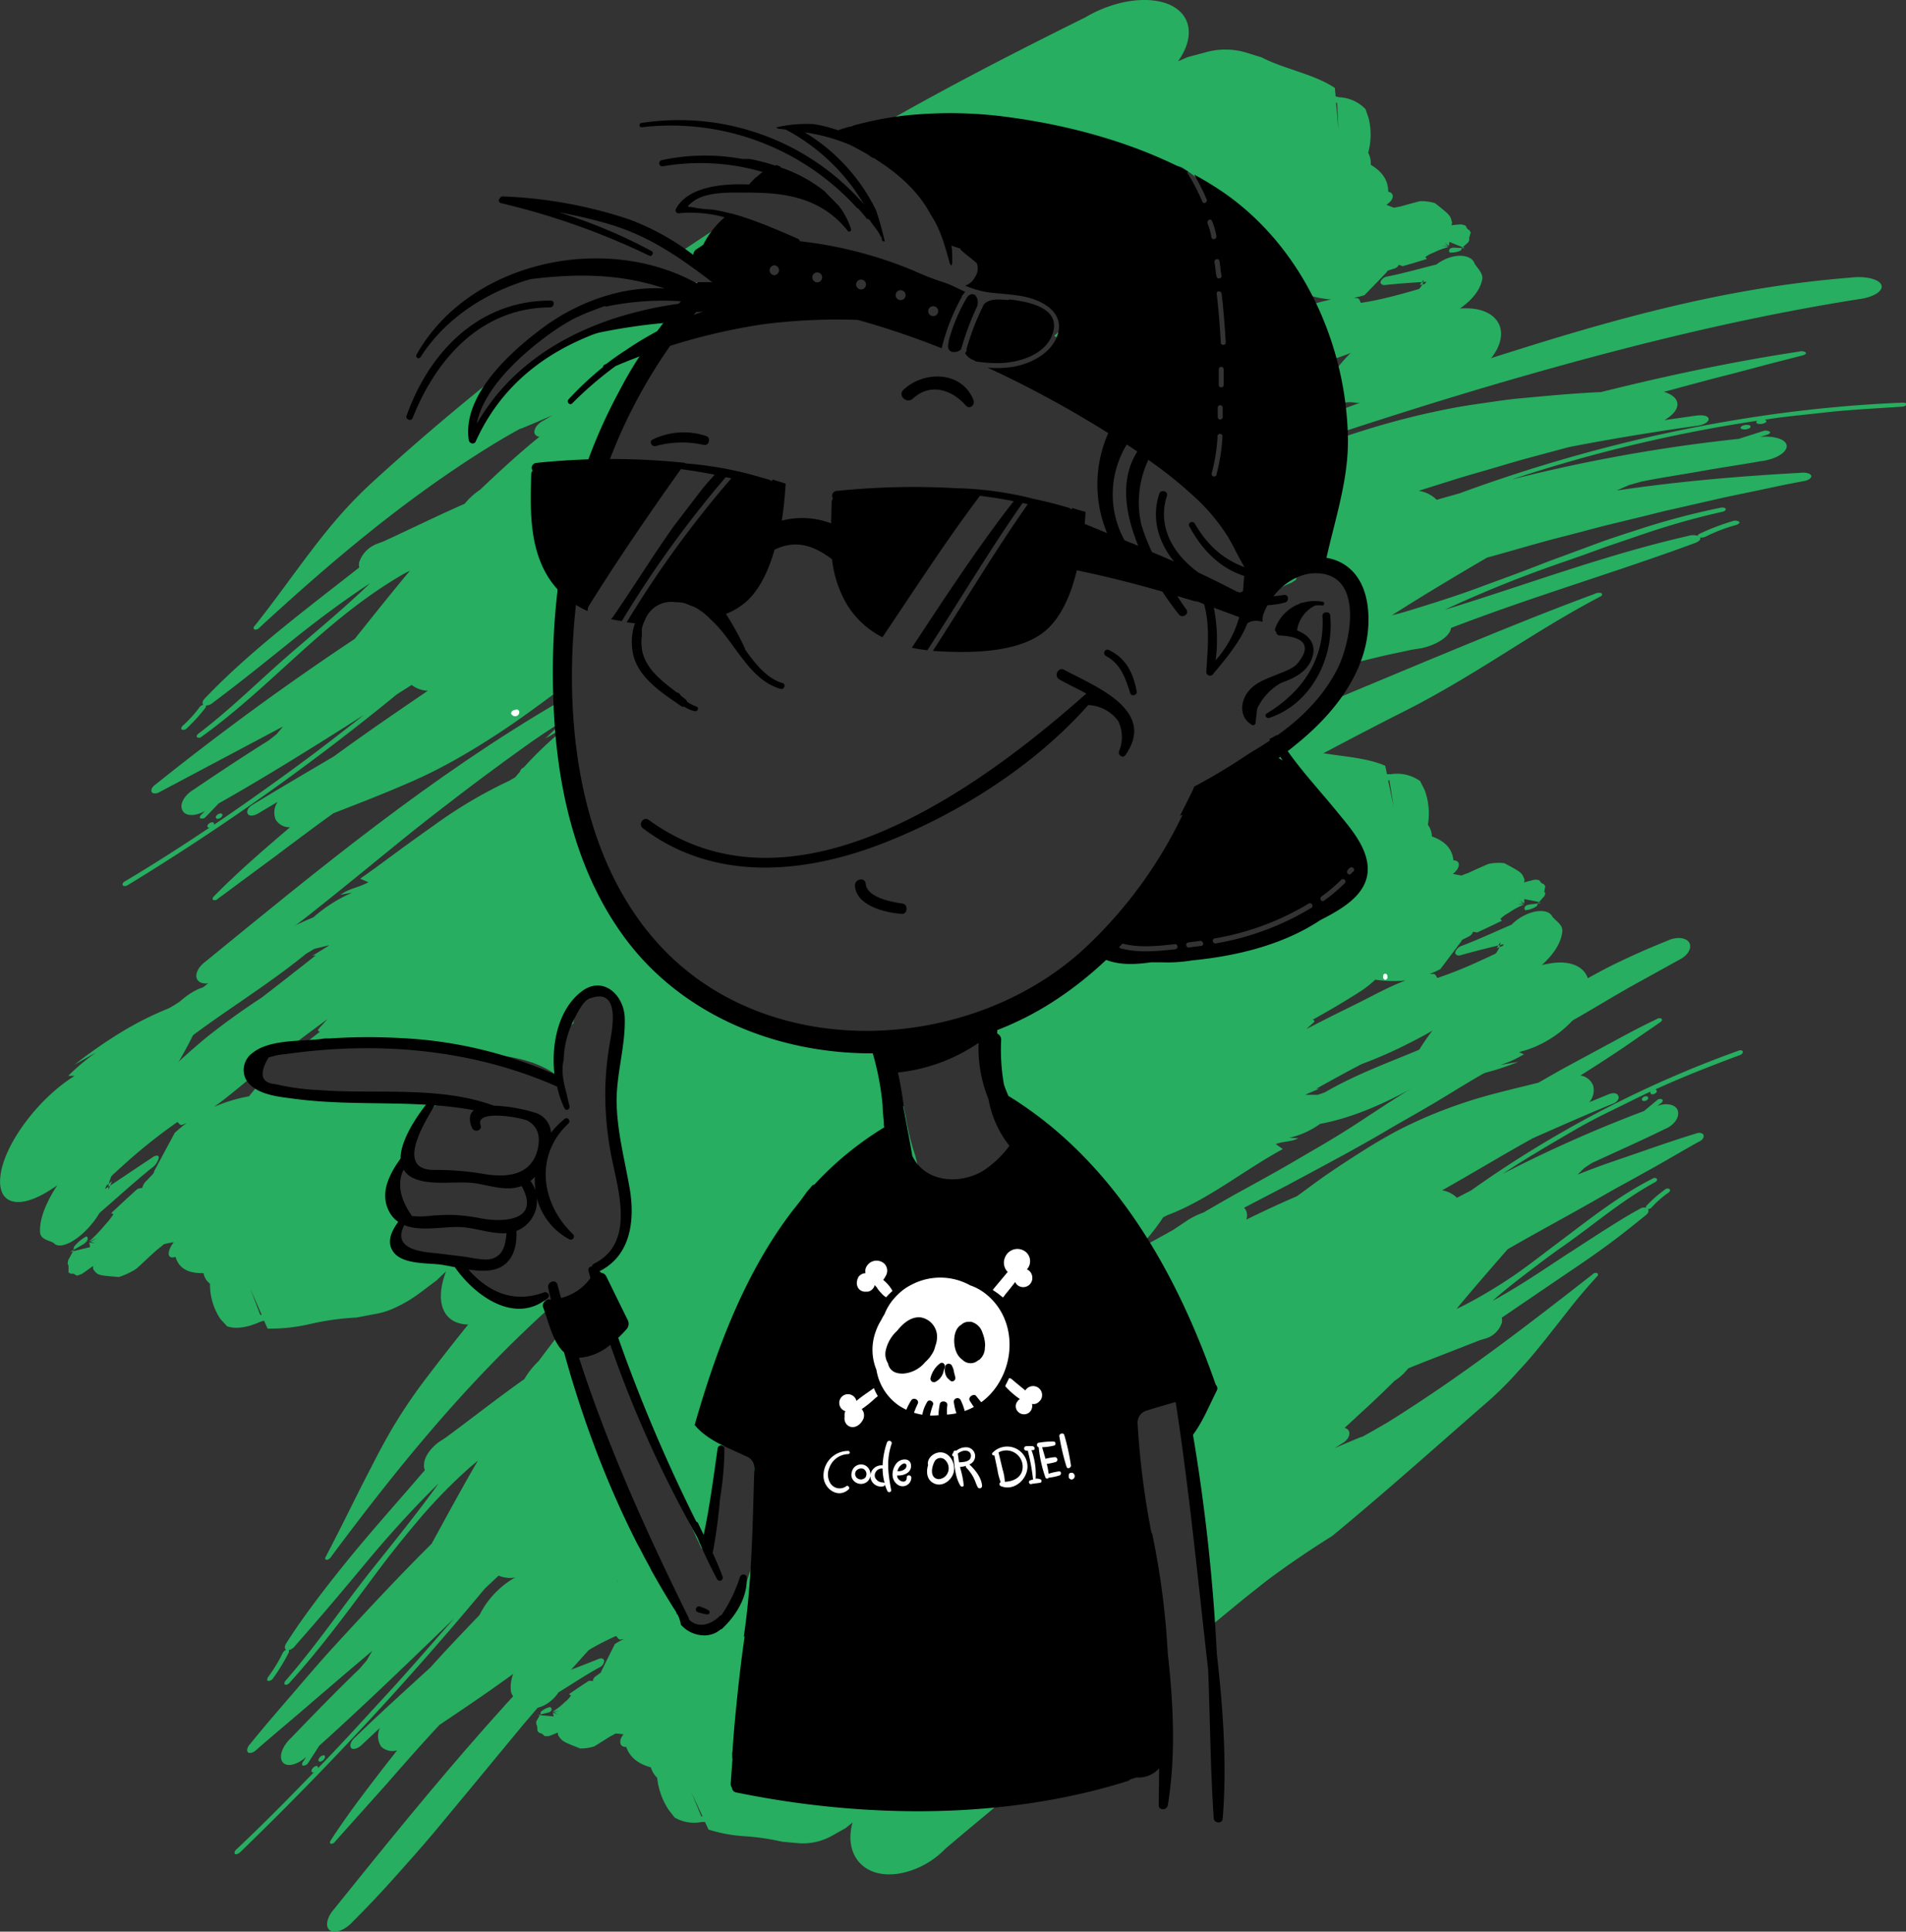 <svg xmlns="http://www.w3.org/2000/svg" viewBox="0 0 386.06 391.08"><rect x="0" y="0" width="386.06" height="391.08" fill="#333333" stroke="none"/><defs><style>.cls-1,.cls-2{fill:#27ae60;}.cls-2{stroke:#27ae60;}.cls-2,.cls-3{stroke-miterlimit:10;}.cls-3{stroke:#000;}.cls-4{fill:#fff;}</style></defs><title>shasha2</title><g id="Layer_2" data-name="Layer 2"><g id="Layer_1-2" data-name="Layer 1"><path class="cls-1" d="M107.44,335.12c.32-.07.65-.12,1-.18a3.33,3.33,0,0,1-1.52,1.65c9.2-3,16.13-12.34,19-20.49,2.15-1.63,3.18-4.11,2.27-5.58s-3.42-1.32-5.62.32a10,10,0,0,1-1.73.67,44.31,44.31,0,0,0-14.35,4.94l3.33-.95a19,19,0,0,0-4.14,2.51l1.07.31c-5.46,1.83-10.2,7.44-10.65,12.27s3.59,7.2,8.94,5.32Z"/><path class="cls-1" d="M121.18,335.9c-3,1.21-6,2.36-9,3.47l-.82,0,1.93,1.79-.07-.16a15.13,15.13,0,0,1,2.18-5.36c.55-.9,1.15-1.8,1.8-2.67s1.35-1.7,2-2.52l.87-1.28a2.34,2.34,0,0,0,.08-1.94c-.57-1.17-2.35-1.18-4,0l-1.86,1.34c-5.11,2.62-11.58,8.59-10.79,13.9.2,1.22,1.54,1.75,2.47,2.52,1,1.4,3.59,1.09,5.68-.68s2.93-4.34,1.88-5.75l1.28-.69L114.5,339c-.46-1.64,1.15-3.6,2-5.47.58-.75,1.2-1.46,1.8-2.18l-3.91-2c-.25.45-.48.92-.72,1.39a5.13,5.13,0,0,1,.53.12,59.49,59.49,0,0,1-4.21,7.91l-1.79,3.69c-.23,1.27.63,2,1.94,1.78l1.84-.51-.91.14c3.48-2,6.84-4.37,10.31-6.26a1.61,1.61,0,0,0,1-1.38C122.28,335.79,121.77,335.62,121.18,335.9Z"/><path class="cls-1" d="M111.48,345.61a3.78,3.78,0,0,0-1.95,1l-.06.5,1.38-.33C111.84,346.58,111.91,346,111.48,345.61Z"/><path class="cls-1" d="M109.48,347.15l-.58.14.51,0,.05-.09Z"/><path class="cls-1" d="M241.53,239.66c5.43-2.73,11-5.27,16.44-7.94s11-5.21,16.48-7.83c.37-.17.59-.49.49-.73s-.47-.26-.8-.09c-5.5,2.61-11.06,5.09-16.5,7.79s-11,5.19-16.43,7.93c-.36.2-.56.52-.49.76S241.18,239.83,241.53,239.66Z"/><path class="cls-1" d="M332.64,222.33c-.18.29-.07.52.27.58a1,1,0,0,0,.88-.39.37.37,0,0,0-.26-.57A1,1,0,0,0,332.64,222.33Z"/><path class="cls-1" d="M131.34,312.15c-.82-1.49-1.58-3-2.3-4.56a79.32,79.32,0,0,0-16.48,13.46c-.71.54-1.09,1.4-.8,1.88s1.12.46,1.86-.08c3.33-1.6,6.63-2.71,9.93-4.6,2.84-1.68,5.81-3,8.72-4.5C131.94,313.22,131.64,312.68,131.34,312.15Z"/><path class="cls-1" d="M353,212.88c-.1-.25-.49-.31-.86-.16A224.08,224.08,0,0,0,298,241l-2.89,1.5v0a5.73,5.73,0,0,0-3-1.51c6.17-3.46,12.21-7.14,18.42-10.57,5.4-2.37,10.77-4.77,16.25-7,.79-.32,1.27-1,1-1.57s-1-.65-1.86-.33l-4,1.63a3.75,3.75,0,0,0,.76-3.41,3.34,3.34,0,0,0-2.55-2c2.76-1.74,5.5-3.5,8.2-5.31q2-1.36,4-2.75c1.33-.92,2.67-1.82,4-2.75.31-.21.4-.51.19-.68a.81.81,0,0,0-.92.07c-4.14,1.94-8.11,4.18-12.11,6.32l-6,3.24c-2,1.08-3.94,2.23-5.91,3.33-3.51.87-7,1.7-10.53,2.66a100.4,100.4,0,0,0-10.6,3.63q-3.91,1.61-7.55,3.49c-2.41,1.3-4.74,2.68-7,4.11s-4.51,2.9-6.71,4.4-4.32,3.11-6.46,4.67c-3.48,1.51-6.92,3.09-10.28,4.75a2.53,2.53,0,0,0-.15-2,2,2,0,0,0-.32-.39l8.88-4.62c6.89-3.71,13.72-7.29,20.3-11.19,3.3-1.93,6.63-3.77,9.89-5.72s6.48-4,9.76-5.83c6.53-3.82,12.94-7.84,19.51-11.59,3.27-1.9,6.52-3.86,9.82-5.74l10-5.53c1.75-.85,2.64-2.42,2-3.48s-2.65-1.22-4.4-.37c-3.4,1.35-6.67,2.8-9.88,4.33s-6.28,3.28-9.36,5-6.15,3.51-9.17,5.45L300,211.18c-4.47,2.8-8.57,5.6-12.73,8.26l-6.28,4-6.43,4.21c-2.58,1.67-5.15,3.24-7.73,4.73s-5.09,3-7.66,4.45-5.12,2.86-7.7,4.27-5.13,2.91-7.73,4.4a15.75,15.75,0,0,0-3.2,1.56l-3,2-6.14,3.39q-3.06,1.68-6.14,3.29l-6.17,3.17L213,262.13c4.37-3.35,8.85-6.54,13.24-9.85,2.2-1.65,4.36-3.35,6.53-5s4.35-3.34,6.49-5.06c.64-.45.85-1.11.55-1.48a1.51,1.51,0,0,0-1.78.17c-12.62,8.46-25.21,17-37.58,25.74a21.69,21.69,0,0,0-10.22,1,38.72,38.72,0,0,0-10.8,5.2,29.94,29.94,0,0,0-6.12,5.76l3.37-1.79a32.17,32.17,0,0,0-6.77,7.82c-.25.12-.5.24-.76.39a50.64,50.64,0,0,0-10.46,5.51c-1.7,1.11-3.41,2.24-5.08,3.39l-.35.24a3.39,3.39,0,0,1,0,.69c-.16.93-.31,1.86-.47,2.8a3,3,0,0,1,.17,1.1c0,.2,0,.39,0,.59a3.06,3.06,0,0,1,3.59,3.68c-1.71,6.93-4.23,13.61-6.33,20.43a2.84,2.84,0,0,1-2.65,2.09,2.51,2.51,0,0,1-1,1.48l-.18.18c0,.11,0,.22-.07.33a3.07,3.07,0,0,1-4,2,.88.88,0,0,1-1,.28,3.09,3.09,0,0,1-2.25-2.33s0,0,0-.06l-.47.35a12.3,12.3,0,0,0-2.48,2.49,20.37,20.37,0,0,0-5.57.2c2.65-1.32,5.26-3.27,7.91-4.79a56.2,56.2,0,0,1-4.3-8.81l-1-1.56c-1.83.92-3.66,1.92-5.44,3a67.73,67.73,0,0,0-7.58,5.72,54.15,54.15,0,0,0-6.58,6.77,46,46,0,0,0-5,7.73c-.69.76-.82,1.66-.29,2a1.9,1.9,0,0,0,2.2-.68c2.33-1.57,4.64-3.18,7-4.69a54.67,54.67,0,0,1,7.25-3.91c.21-.08.46.73.93.69.24,0,.47-.06.71-.1a18.85,18.85,0,0,0-1.81,1l-2.16,4.31h0l-.09.22-.5,1,0,0-.11.27-1,.72a1.34,1.34,0,0,0-.62,1,5.37,5.37,0,0,0-.8-.06c-2,1.31-2,1.31-4,2.69a2.1,2.1,0,0,0,.38.29,5.5,5.5,0,0,1-1.25,1.34,13,13,0,0,1-2.5,1.93l1.33-.17-1.06.25.79.48-1-.41.2.81-2.82-.25-.71,1.24a2.73,2.73,0,0,0,0,.61c.16.2.16.2.24,1.36a2.44,2.44,0,0,0,.46.41c.37.06.37.06,1,.61a3.77,3.77,0,0,0,.87,0c.37-.13.47-.17,1.79-.71a4.3,4.3,0,0,0,.06.53c.85,1.27.85,1.27,4.47,2.69a8.86,8.86,0,0,0,2.89-.44c1.49-.93,1.49-.93,3.19-2,0,0,.41-.2,1.07-.58a12.59,12.59,0,0,1,1.63.16h0a2.84,2.84,0,0,0-.57.94c-.32,1,.17,1.68,1.11,1.6.85,2.38,2.72,3.51,5,4.15a4.77,4.77,0,0,0,1.27,2.11,14.67,14.67,0,0,0,2.32,6.48l1.21,1.55a7.76,7.76,0,0,0,5.45.92l.71,0,.72,1.53a30.58,30.58,0,0,0,7.36,1.35,47.39,47.39,0,0,1,7.54,1.11l3,.27a12,12,0,0,0,7.3-1.59l2.56-1.44,1.41-1.14c-1,3.52-.29,6.87,2.17,8.85,2.06,1.63,4.89,2,7.91,1.37a17.3,17.3,0,0,0,8.7-4.89c13.77-11.67,27.43-22.53,41.46-34.52-.49-8.37-.81-16.74-1.26-25.11-.58-10.8-2.65-21.55-2.85-32.33a2.65,2.65,0,0,1,1.46-2.54,2.91,2.91,0,0,1,3.63-1.12c1.71-1.25,4.63-.68,4.79,1.74a3.21,3.21,0,0,1,.3.71c2.71,9.68,3.24,19.69,4.28,29.64.62,6,1.69,11.88,2.75,17.78q3.23-2.67,6.45-5.29l4.14-3.28c1.41-1.05,2.84-2.08,4.28-3.1,2.89-2,5.85-4,8.94-5.91,10.83-8.93,21.07-18.12,31.72-27.39a70.09,70.09,0,0,0,6.1-6.12c1.9-2,3.66-4.16,5.38-6.3l5.1-6.48c1.71-2.18,3.51-4.24,5.4-6.33a.37.37,0,0,0-.1-.63.91.91,0,0,0-.89.3c-13.37,10.43-26.6,20.68-41.45,29.92-1.71,1-3.45,2-5.14,2.93a2.51,2.51,0,0,0-.69.23c-1.66.67-3.31,1.38-4.95,2.09l1.58-1c1.08-.59,1.67-1.68,1.31-2.49a1.34,1.34,0,0,0-.88-.62q1.31-1.16,2.58-2.36l2.56-2.35c1.69-1.58,3.36-3.2,5-4.82a11.06,11.06,0,0,0,2.76-2.51c2.41-1,4.85-1.93,7.28-2.88l7.3-2.85,1.26-.37a4.94,4.94,0,0,0,3.11-3.1,2.17,2.17,0,0,0,0-1.07l14.93-10.15c2.49-1.67,4.94-3.39,7.33-5.17s4.71-3.64,7-5.5c.46-.38.59-.84.35-1.17a1,1,0,0,0,.7-.27,19.59,19.59,0,0,1,3.53-3.1c.27-.27.35-.56.12-.69a.77.77,0,0,0-.9.11,26.72,26.72,0,0,0-3.72,3.25.5.5,0,0,0-.13.42,1.69,1.69,0,0,0-1.35.3c-2.59,1.38-5.07,3-7.54,4.54l-7.34,4.75c-4.87,3.19-9.68,6.48-14.85,9.28,2.24-2,4.57-3.82,7-5.67s4.87-3.73,7.47-5.52c6.24-4.38,11.71-9.17,18.44-12.83.36-.16.51-.49.38-.69a.65.65,0,0,0-.86-.05c-7,3.55-12.89,8.3-18.9,12.8-3,2.24-6,4.62-9.11,6.76a98.61,98.61,0,0,1-10,6c-.56.29-1.13.55-1.7.81,3.42-4.13,6.88-8.1,10.36-12.08,6.45-3.71,13-7.2,19.43-10.9l2.42-1.38,2.44-1.33,4.86-2.7c3.24-1.79,6.42-3.72,9.66-5.5.66-.28,1-.87.85-1.3s-.91-.57-1.57-.29c-4,1.21-8,2.62-12,4l-6,2.06c-2,.71-4,1.48-5.93,2.23l1.35-1.32,1.51-1c4.93-2.29,9.9-4.48,14.81-6.89,1.89-.76,3-2.39,2.63-3.69s-2.3-1.68-4.15-1l.79-.6c.27-.18.39-.52.22-.68a.86.86,0,0,0-.91,0L333,224.94a268.26,268.26,0,0,0-28.64,12.73c4.73-3.15,9.65-6,14.62-8.9,2.48-1.45,5-2.74,7.6-4s5.15-2.56,7.77-3.79a.35.35,0,0,0,.27.57,1.05,1.05,0,0,0,.89-.4.35.35,0,0,0-.26-.57h0c5.64-2.57,11.43-4.83,17.27-7C352.86,213.44,353.08,213.12,353,212.88ZM142.05,367.74l-2-4.82,2.27,4.87Z"/><path class="cls-1" d="M145.34,300.15a15.71,15.71,0,0,0-3.25,2,34.08,34.08,0,0,0-4.67,1.37q1.39,2.93,2.75,5.86c.6-.39,1.2-.78,1.79-1.2.41-.17.81-.34,1.23-.48l1.28,0C144.72,305.15,145,302.64,145.34,300.15Z"/><path class="cls-1" d="M144.42,308.18l-1.37.64.59,0-2.83,1.88c.42.91.82,1.83,1.23,2.74a3.18,3.18,0,0,1,.86.89c.28.43.54.87.8,1.31C143.95,313.16,144.18,310.67,144.42,308.18Z"/><path class="cls-1" d="M135.42,345.35h0l-1.37-.24Z"/><path class="cls-1" d="M119.71,347.72a2.63,2.63,0,0,0-.82,0Z"/><path class="cls-1" d="M294,62.45c-.33,0-.68-.08-1-.12a3.58,3.58,0,0,1,2-1.13c-10.06,0-19.88,7.42-25.07,14.5-2.58,1.07-4.27,3.28-3.77,4.93s3,2.12,5.6,1a8.53,8.53,0,0,1,1.88-.2A46.67,46.67,0,0,0,289,80.64h-3.49a19.4,19.4,0,0,0,4.73-1.27l-.94-.6c5.8-.22,12.12-4,14.12-8.5s-1-8-6.84-7.84Z"/><path class="cls-1" d="M280.68,57.69c3.41-.36,6.74-.55,10.07-.74l.8.27-1.28-2.29v.18c-1.72,3.22-5.72,6-9.44,8.47l-1.26,1a2.4,2.4,0,0,0-.68,1.87c.2,1.3,1.95,1.78,3.89,1.1l2.24-.8c5.87-1.06,14.12-4.77,15.2-10.16.23-1.24-.88-2.16-1.52-3.18-.52-1.67-3.13-2.14-5.8-1s-4.4,3.33-3.84,5l-1.5.29.79-1.05c-.11,1.72-2.36,3.13-3.8,4.67l-2.48,1.63,3.21,3,1.16-1.13a5.28,5.28,0,0,1-.48-.27,61.92,61.92,0,0,1,6.78-6.35l3-3c.67-1.15.09-2.15-1.28-2.3l-2-.05.95.13c-4.11.88-8.28,2.2-12.38,3A1.8,1.8,0,0,0,279.64,57C279.55,57.5,280,57.81,280.68,57.69Z"/><path class="cls-1" d="M293.62,51.12a4.15,4.15,0,0,0,2.28-.43l.23-.46-1.47-.09C293.61,50.08,293.33,50.63,293.62,51.12Z"/><path class="cls-1" d="M296.14,50.23l.61,0-.49-.2-.08.07Z"/><path class="cls-1" d="M114.32,151q-4.23,2.22-8.43,4.49c-.38.2-.59.54-.48.77s.49.23.83,0q4.1-2.21,8.23-4.36C114.41,151.58,114.36,151.27,114.32,151Z"/><path class="cls-1" d="M45,165.22c.16-.32,0-.54-.35-.53a1.15,1.15,0,0,0-.89.57.35.35,0,0,0,.36.52A1.15,1.15,0,0,0,45,165.22Z"/><path class="cls-1" d="M113.67,141.84c-26.5,15.41-49.16,34.16-72.12,52.9-1.63,1.21-2.27,2.95-1.4,3.84s2.92.66,4.54-.55c3.2-2,6.27-4.13,9.26-6.3s5.93-4.35,8.83-6.62c5.78-4.56,11.51-9.27,17.53-14.16,4.28-3.5,8.38-6.67,12.5-9.82s8.29-6.25,12.79-9.47c2.72-2,5.45-3.78,8.18-5.53Q113.64,144,113.67,141.84Z"/><path class="cls-1" d="M284,72.46c-3.72.64-7.3.83-11.12,1.78-7,1.75-13.86,2.75-20.7,5.32,0,1.29.09,2.58.14,3.88,0,.72,0,1.43,0,2.14,10.39-.57,22.25-5.45,32.13-11.09.86-.33,1.48-1.06,1.34-1.61S284.9,72.14,284,72.46Z"/><path class="cls-1" d="M131,60.1c-1,.18-2.06.3-3.1.4l.74.1c.79-.13,1.59-.23,2.39-.31A1.22,1.22,0,0,1,131,60.1Z"/><path class="cls-1" d="M173.55,54A15.13,15.13,0,0,1,169.44,53c-5.57-.13-12.27-3.24-15.74-7.46-1.75-.58-3.53-1.07-5.33-1.51l-1.44.94c-3.11,2.08-6.18,4.13-9.25,6.15.37.33.74.66,1.1,1a9.41,9.41,0,0,1,4,3.57,1,1,0,0,1,0,.09c.47.35.93.72,1.37,1.11,1,.86-.46,2.27-1.41,1.41-.44-.4-.91-.77-1.38-1.12h-.15a.82.82,0,0,1-.59,0,18.88,18.88,0,0,1-7.87-2.87l-3.59,2.28c2.64.13,5.08.92,6.56,2.83a1.25,1.25,0,0,1,.25.91l.76.05a1,1,0,0,1,.21.07c.34,0,.69,0,1,.09a1,1,0,0,1,0,2l-2.54.28a1,1,0,0,1-1-.41c-6.22.24-11.95,3-17.72,5.39a.94.94,0,0,1,0,.14.87.87,0,0,1-.16.51c-.91,1.33-3.65,1.75-5,2.45a24.31,24.31,0,0,0-2.88,1.78l-.71.65a1,1,0,0,1-.45.24c-2.07,1.82-4,3.88-5.79,5.85a.86.86,0,0,1-.68.3,36.53,36.53,0,0,0-3.69,6.06c-.57,1.16-2.29.14-1.73-1,.35-.72.73-1.42,1.12-2.11a.91.91,0,0,1,.13-.54,56,56,0,0,1,4.17-6.33c-8.64,6.9-17,14-25.16,21.44a90.31,90.31,0,0,0-7.06,7.17c-2.14,2.45-4.11,4.94-6,7.43-3.8,5-7.31,10-11.3,15a.36.36,0,0,0,.15.63,1.18,1.18,0,0,0,1-.48C67,113.8,81.88,101.11,99.33,90.31c2-1.23,4-2.41,6-3.49a3.41,3.41,0,0,0,.8-.28c1.94-.8,3.86-1.63,5.78-2.46L110,85.19c-1.27.68-2,1.84-1.69,2.66a1.29,1.29,0,0,0,.95.59c-4.2,3.38-8.1,7-12,10.7A14.37,14.37,0,0,0,94.11,102c-5.52,2.41-10.92,5.09-16.43,7.61l-1.42.54a6,6,0,0,0-3.48,3.62,2.12,2.12,0,0,0,0,1.11c-10.87,8.54-22.09,16.88-31.31,26.54-.47.49-.57,1-.27,1.28a1.24,1.24,0,0,0-.74.43A24.68,24.68,0,0,1,36.93,147c-.26.33-.32.64-.05.72a.94.94,0,0,0,1-.31,33.71,33.71,0,0,0,3.73-4.11.53.53,0,0,0,.1-.46,2.13,2.13,0,0,0,1.44-.59c5.36-4,10.51-8.16,15.69-12.32s10.48-8.15,16.12-11.85c-4.87,4.72-10.12,9.07-15.57,13.75-6.58,5.65-12.26,11.42-19.13,16.66-.38.24-.51.6-.34.78a.76.76,0,0,0,.94-.13c14.31-10.32,24.55-23.31,40.29-32.59.62-.36,1.25-.7,1.88-1-3.84,4.59-7.51,9.22-11.18,13.8-14,9.3-27.46,19.16-40.37,29.5-.67.44-1,1.13-.74,1.52s1.05.36,1.72-.08L57.31,147.1,56,148.67l-1.55,1.22c-5.11,3.2-10.15,6.53-15.16,9.93-1.95,1.15-3,3-2.34,4.26s2.67,1.18,4.57.12l-.77.76c-.27.24-.35.59-.15.72a1,1,0,0,0,1-.21l2.69-2.8c10-5.65,19.71-11.75,29.41-17.91-4.89,3.85-9.84,7.68-14.91,11.36S48.55,163.48,43.31,167c.13-.27,0-.53-.36-.52a1.24,1.24,0,0,0-.89.57c-.16.32,0,.53.36.52h0c-5.62,3.76-11.32,7.43-17.17,10.9-.35.19-.52.56-.37.77s.57.2.94,0a480.59,480.59,0,0,0,54.55-38.65l3-1.91v0a5.78,5.78,0,0,0,3.29,1.17c-6.4,4.36-12.76,8.7-19,13.27-5.53,3.26-11.07,6.51-16.56,9.86-.8.48-1.23,1.25-.92,1.78s1.15.45,2,0l4.06-2.42a3.81,3.81,0,0,0-.4,3.6,3.25,3.25,0,0,0,2.9,1.55c-5.34,4.55-10.6,9.09-15.43,14-.29.28-.34.6-.09.72a.89.89,0,0,0,.93-.26l11.71-8.66c3.87-2.9,7.73-5.81,11.66-8.63,3.6-1.41,7.17-2.77,10.76-4.26s7.21-3,10.87-4.93c2.66-1.38,5.21-2.85,7.69-4.38s4.89-3.09,7.25-4.72c3.29-2.28,6.47-4.65,9.64-7,0-.13,0-.25,0-.38-1.59-10-.94-20.07,3.45-29.51a82.2,82.2,0,0,1,3.23-17.1c3.14-10.58,8.29-21.9,17-29,3.09-2.53,7.07-3.57,10.6-2.29a9.51,9.51,0,0,1,7.55.2,45.52,45.52,0,0,1,6.2-4.5l.08,0a.91.91,0,0,1,.17-.92,18.73,18.73,0,0,0-3.79-.83h0c.46.1.91.21,1.36.35a1,1,0,0,1-.53,1.93l-.74-.19a1,1,0,0,1-.5,0c-1.41-.28-2.83-.57-4.26-.74-1.25-.16-1.3-2.11,0-2l1,.1a1,1,0,0,1,.72-1.15c2.47-.78,5-.06,7.4.62a.94.94,0,0,1,.67,1.17c2.27-.73,4.95-.11,7.14.54a.93.93,0,0,1,.69.85c.24.14.47.28.7.44a25.82,25.82,0,0,1,4.57-2.26A8.48,8.48,0,0,1,173.55,54Z"/><path class="cls-1" d="M297.89,47.1a2.3,2.3,0,0,0-.31-.53c-.34-.16-.34-.16-.73-.88a3.82,3.82,0,0,0-.86-.25c-.41,0-.52,0-2,.16a4.43,4.43,0,0,0,.13-.53c-.38-1.49-.37-1.49-3.45-3.93a9.4,9.4,0,0,0-3.05-.41c-1.84.48-1.84.48-3.94,1.07,0,0-.48.08-1.29.26a13.34,13.34,0,0,1-1.59-.62h0a3.29,3.29,0,0,0,.92-.76c.68-.85.44-1.69-.54-1.87,0-2.56-1.46-4.2-3.54-5.45a4.39,4.39,0,0,0-.51-2.42,14.14,14.14,0,0,0,.09-7l-.64-1.86a7.89,7.89,0,0,0-5.3-2.39l-.75-.17-.15-1.71C266.21,15,260.12,14,255.53,11.61l-3.07-.95a14.76,14.76,0,0,0-8.51,0l-3.34.89c-.66.28-1.31.56-2,.86,2.4-3.36,2.95-6.87,1-9.41-3.24-4.17-12.13-4-19.81.53-15.77,7.81-31,15.68-46.2,24.59l.08,0A40.67,40.67,0,0,1,190,42c.66.52,1.31,1,2,1.56a2.42,2.42,0,0,1,1,2.23,3.69,3.69,0,0,1,.27.88l.27-.06a19.87,19.87,0,0,1,12.18,1.53,17.82,17.82,0,0,1,9.09,5c4.71,5,2.86,11.38-1.22,14.8l0,.15c4.57,1.42,8,6,7.54,10.69,5.19-4.43,14.76-3,16.42,4.28a10,10,0,0,1,6.95,4.1,12.08,12.08,0,0,0,2-.26c.16-4.21-.56-8.57-.66-12.7-.14-6.13,1.94-13.78-1.18-19.44-.75-1.37-4.06-5.82-5.18-9.33a35.78,35.78,0,0,0-5-2.84,3,3,0,0,1-1.08-4.1,2.82,2.82,0,0,1,1.32-1.17,2.76,2.76,0,0,1,.09-.68,2.84,2.84,0,0,1,.67-1.19A2.8,2.8,0,0,1,239.59,34a25.53,25.53,0,0,1,3.19,2.39A13.1,13.1,0,0,1,245,38.31a15.11,15.11,0,0,1,4.22,4.05,2.37,2.37,0,0,1,.41,1.14,11.25,11.25,0,0,1,2.89,4.29,3,3,0,0,1-2.1,3.69,2.92,2.92,0,0,1-.8.1l.12.17c2.19,3.66,2.43,8.59,2.37,12.87,2.85-1,5.69-2.13,8.57-3.37a17.38,17.38,0,0,0,3.27-1.85,22.29,22.29,0,0,0,5.69,1.24c-3.1.61-6.41,1.82-9.53,2.77-2.71.8-5.37,1.62-8,2.45C252,70,252,74,252.14,78c2.42-.87,4.84-1.72,7.27-2.53a75.86,75.86,0,0,0,9.35-2.33A73.59,73.59,0,0,0,278,69.6a58.71,58.71,0,0,0,16-10.72c.94-.52,1.37-1.36,1-1.89s-1.48-.52-2.39,0c-5.66,1.62-11.31,3.48-16.91,4.32-.23,0-.23-.83-.71-.92-.24,0-.49-.07-.74-.09a21,21,0,0,0,2.13-.54l3.54-3.65h0l.16-.19.82-.84,0-.06.2-.23,1.25-.4a1.47,1.47,0,0,0,1-.79,5.65,5.65,0,0,0,.77.29c2.41-.69,2.41-.69,4.87-1.45a2,2,0,0,0-.28-.39,6.18,6.18,0,0,1,1.71-.92A14.52,14.52,0,0,1,293.5,50l-1.37-.23,1.14.07-.61-.7.82.68.09-.84,2.69,1.08,1.14-1a2.88,2.88,0,0,0,.22-.59C297.54,48.25,297.54,48.25,297.89,47.1ZM270.61,20.74l.23.12.26,5.29Z"/><path class="cls-1" d="M269.53,44.68h0l1.31.59Z"/><path class="cls-1" d="M286.21,46.67a2.78,2.78,0,0,0,.82.23Z"/><path class="cls-1" d="M13.69,238.67c.41-.22.84-.4,1.24-.61a8.12,8.12,0,0,1-2.09,2.68,51.88,51.88,0,0,0,8.49-6.67,90.5,90.5,0,0,0,7.5-8.3,92.67,92.67,0,0,0,11-17.68c3-2.75,4.81-6.16,3.92-7.67s-4.14-.48-7.27,2.31a23.14,23.14,0,0,1-2.33,1.43,65.61,65.61,0,0,0-9.37,4.68,99.12,99.12,0,0,0-9.69,6.72l4.35-2.46a42.72,42.72,0,0,0-5.62,4.72c.42,0,.89,0,1.31,0C8,222.21,1.2,231.16.16,237.55s3.64,7.66,10.45,3.09C11.64,240,12.64,239.3,13.69,238.67Z"/><path class="cls-1" d="M30.79,234.39c-4,2.64-7.77,5.22-11.69,7.76l-1,.28,2.18,1.49-.07-.18a29,29,0,0,1,3.42-7.54c.8-1.33,1.68-2.69,2.61-4s1.94-2.63,2.92-3.9l1.28-1.93a3.15,3.15,0,0,0,.38-2.46c-.55-1.26-2.78-.61-5,1.44l-2.54,2.37A59.07,59.07,0,0,0,12.93,238.1c-3,4-5,8.19-4.82,11.39.11,1.46,1.71,1.58,2.78,2.17C12,253,15.2,251.58,18,248.49s4.15-6.6,3-8l1.69-1.35L22,240.82c-.36-1.88,1.91-5,3.2-7.61.82-1.17,1.71-2.27,2.57-3.41l-4.64-1c-.38.66-.73,1.34-1.1,2a5.71,5.71,0,0,1,.64-.05,128.77,128.77,0,0,1-6.32,11.54l-2.61,5.4c-.42,1.7.56,2.32,2.2,1.46l2.31-1.39-1.14.55c1.12-1,2.24-2,3.36-3l3.42-3c2.28-2,4.55-4,6.83-5.83a3.38,3.38,0,0,0,1.44-2.09C32.18,233.85,31.57,233.81,30.79,234.39Z"/><path class="cls-1" d="M17.51,250.32a8,8,0,0,0-2.51,2.1l-.12.65,1.73-1C17.85,251.39,18,250.62,17.51,250.32Z"/><path class="cls-1" d="M14.88,253.07l-.72.41.63-.15.07-.14Z"/><path class="cls-1" d="M269.36,79.43q-8.55,2.29-17,4.82c0,.31,0,.62,0,.93q8.51-2.55,17.09-4.88c.6-.16,1-.48,1-.73S269.91,79.27,269.36,79.43Z"/><path class="cls-1" d="M352.82,86.27c-.39.24-.34.5.11.62a2.09,2.09,0,0,0,1.43-.2c.33-.21.27-.52-.11-.62A2.09,2.09,0,0,0,352.82,86.27Z"/><path class="cls-1" d="M381.08,57.72c-.43-1.2-3.22-1.88-6.16-1.52C352.74,57.95,332.7,63,311.34,69.58,296.14,74.29,283,78.7,268.12,84.25c-5.44,2-10.77,4-16,5.88a25.29,25.29,0,0,1-.91,4.2c19.75-6.66,39.08-13,58.59-18.53,21.91-6.23,44-11.65,66.78-15.24C379.47,60.19,381.51,58.91,381.08,57.72Z"/><path class="cls-1" d="M113.81,146.42c-1.14,1-2.25,2-3.32,3.08l3.41-1.95C113.86,147.18,113.83,146.8,113.81,146.42Z"/><path class="cls-1" d="M164.78,210.69c-.84-.3-1.65-.65-2.46-1a35.79,35.79,0,0,1-13.65-4.9c-7.41-3.28-14-8.26-17.29-14.6a34.05,34.05,0,0,1-6-8.45c-5-7-8.75-14.69-9.17-22.47a60.34,60.34,0,0,1-2.28-11.39,73.14,73.14,0,0,0-9.6,9.52c-.37.2-.74.4-1.11.64A93.94,93.94,0,0,0,87.9,167.1c-2.51,1.78-5,3.56-7.52,5.41s-4.94,3.67-7.43,5.39l1.67.72c-2,1.1-3.63,1.14-5.66,2.53l2.29-.41-.12.08a29.65,29.65,0,0,0-7.66,4.91,57,57,0,0,0-5.34,2.49c-1.78,1-3.59,2-5.4,3.18s-3.65,2.38-5.48,3.69-3.59,2.76-5.38,4.22-3.56,3-5.31,4.56-3.41,3.24-5.07,4.91-3.29,3.36-4.88,5.05-3.06,3.48-4.51,5.22c-1,.95-1.58,2.17-1.29,2.66s1.35.16,2.35-.8c2.22-1.62,4.39-3.11,6.6-4.6s4.47-3,6.73-4.73C44.91,205,53.62,199.92,62,193.1c.56-.33,1.11-.66,1.69-1l3-.73-.31.23c-1,.64-2.09,1.27-3.12,1.93l.75-.15q-5.49,4.34-11,8.59c-3.74,2.44-7.54,5.15-11.26,8.12a140.36,140.36,0,0,0-10.61,9.75,117.82,117.82,0,0,0-9.25,10.94,90.78,90.78,0,0,0-7.22,11.63c-.94,1.24-1.2,2.45-.58,2.71s1.89-.55,2.79-1.76c3.1-2.89,6.22-5.78,9.33-8.56a111.32,111.32,0,0,1,9.64-7.58c.27-.18.47.74,1.07.51.3-.11.6-.24.9-.38-.78.59-1.59,1.24-2.42,2l-3.32,6.17h0l-.15.3-.76,1.42.05,0-.17.38L29.73,239a2.76,2.76,0,0,0-.9,1.49,7.2,7.2,0,0,0-1,.23c-2.63,2.39-2.63,2.39-5.29,4.88a1.48,1.48,0,0,0,.44.22,14.86,14.86,0,0,1-1.71,2.17A29.36,29.36,0,0,1,18,251.39l1.65-.75-1.33.75.92.29-1.16-.12.16.94-3.45.83-1,1.86a3.75,3.75,0,0,0-.07.77c.18.19.18.19.15,1.62a1.65,1.65,0,0,0,.53.32c.45-.08.45-.08,1.13.37a5.4,5.4,0,0,0,1.07-.36c.47-.32.59-.4,2.27-1.61a5,5,0,0,0,0,.65c.91,1.26.92,1.25,5.2,1.6a14.46,14.46,0,0,0,3.59-1.71c1.94-1.75,1.89-1.8,4.14-3.8,0,0,.53-.4,1.4-1.13a16.28,16.28,0,0,1,2-.41h0a5.92,5.92,0,0,0-.83,1.39c-.52,1.33,0,2,1.18,1.57.77,2.63,2.94,3.34,5.67,3.3a3.48,3.48,0,0,0,1.32,2.15,12.5,12.5,0,0,0,2.12,7.16L46,268.52c1.63.6,4,.31,6.6-.86l.88-.28.72,1.62a36,36,0,0,0,8.88-1,54.29,54.29,0,0,1,9.13-1.25l3.6-.68a15.59,15.59,0,0,0,4.42-1.41,27.14,27.14,0,0,0,4.82-2.89l3.38-2.54c.64-.61,1.26-1.22,1.92-1.82-1.76,4.57-1.33,8.38,1.45,10,3.37,1.89,9.23.16,15-3.83a15.3,15.3,0,0,1-7.64-2.33,11.85,11.85,0,0,1-5.53-4.88,3.17,3.17,0,0,1-.27-.66c-3.94-.25-8.08-.82-11.62-2.59-2.18-1.09-1.81-4.94.61-5.45.08-.32.19-.64.29-1a3.49,3.49,0,0,1-.83-1.1l-.14-.19c-1.87-2-3.88-4.71-2.31-7.33a4.35,4.35,0,0,1,3.67-2c.16-.21.33-.42.5-.62a10.46,10.46,0,0,1,3.33-10.16A11.66,11.66,0,0,1,89.21,223c-11.64-.78-23.23-2.33-34.91-2.42a2.79,2.79,0,0,1-2-.81l-.2.19q-.88,1-1.66,2a31.49,31.49,0,0,0-7.1,2.15c2.68-1.89,5.38-4.23,8.1-6.43a2.9,2.9,0,0,1,1.77-2.92,2.29,2.29,0,0,1,1.14-.94,2.61,2.61,0,0,1,1.43-.79c.71-.15,1.43-.26,2.14-.37l2.41-1.85c2-1.53,4-3,6-4.48l-1.18,1.3c-.36.44-1.24,1.13-.33,1.23l-2.75,2.17-1.6,1.36c.87-.07,1.73-.11,2.6-.13l.54-.11a2.34,2.34,0,0,1,2.75-1.89c8.34,1,16.83,1.11,25,2.8,7.33.25,15.49.4,21.22,4.51a28.22,28.22,0,0,1,2.32-8.92,3.15,3.15,0,0,1,1.26-1.44c0-.1,0-.19,0-.29a13.41,13.41,0,0,1,1.17-3.31,2.49,2.49,0,0,1,2.19-1.44l.44-.46a3,3,0,0,1,5,2.92c-.32,1.14-.62,2.27-.89,3.41q-.08.85-.16,1.71c0,.32,0,.64-.07,1a106.93,106.93,0,0,1-.58,17.1,34.14,34.14,0,0,1,2.16,11.07,29.93,29.93,0,0,1,.83,7.46q8.92-7.74,18.12-15.14c8.22-6.58,16.65-13,25.34-19.47A20,20,0,0,1,164.78,210.69ZM53,266.2l-.29,0L50.74,261Z"/><path class="cls-1" d="M96.29,223.67c.14.2.29.4.42.6a2.94,2.94,0,0,1,1.87.36,8.82,8.82,0,0,1,.78.5,5.25,5.25,0,0,1,.72-.11l-.8-.4-.43-.15C98,224.2,97.14,223.93,96.29,223.67Z"/><path class="cls-1" d="M324.31,120.07a1.87,1.87,0,0,0-1.36.19c-11.5,4.24-22.81,8.95-34.21,13.65l-21.56,9c-.36.61-.71,1.21-1,1.82a2.59,2.59,0,0,1-2.85,1.42,31.25,31.25,0,0,1-5.32,4.38,2.83,2.83,0,0,1-1.27,1.5c-2.31,1.38-4.67,2.68-7,3.94a57,57,0,0,1-7,4q-2,4.28-4.32,8.45c0,.19,0,.37,0,.56,14.92-8.62,29.81-16.75,45.3-24.61,15.22-7.6,26.43-16.28,40.52-23.64C324.6,120.51,324.58,120.22,324.31,120.07Z"/><path class="cls-1" d="M384.92,81.54C354,82.85,323.67,89.6,295.66,99.87L291,101.19v0a6.6,6.6,0,0,0-3.64-1.82L294.9,97c2.52-.79,5.07-1.48,7.6-2.23s5.06-1.51,7.62-2.19l7.67-2.06c8.65-1.68,17.35-3.1,26.1-4.34,1.26-.18,2.25-.77,2.19-1.38s-1.15-.83-2.48-.66l-6.45.92c1.66-1,2.66-2.15,2.61-3.28s-1.09-1.93-2.73-2.45c4.71-1.25,9.4-2.56,14.1-3.72l7-1.86,7-1.8c.54-.14.81-.41.59-.62a1.6,1.6,0,0,0-1.34-.14c-13.63,2.06-26.93,4.91-40.1,8.19-5.4.24-10.7.74-16.14,1.25-2.72.23-5.43.67-8.2,1.06s-5.58.86-8.43,1.47c-14.91,3.09-28.4,8.28-41.43,14.08-.13.27-.24.55-.39.82a2.65,2.65,0,0,1-3.77,1.13c0,.25-.05.5-.08.76a9.05,9.05,0,0,1,7.57,9.42,83.61,83.61,0,0,1-.56,8.42c.11,1.84.1,3.68,0,5.51a2.26,2.26,0,0,1,2.41-.61,13.9,13.9,0,0,1,6.32-4.7,10.8,10.8,0,0,1,.92-.58,3.05,3.05,0,0,1,3.75-2.49,8.87,8.87,0,0,1,3.63,1.63,2.52,2.52,0,0,1,2.77,2.14c0,.19.07.38.1.58a3.06,3.06,0,0,1,2.88,2.85,19.24,19.24,0,0,1-1.86,9.39,2.56,2.56,0,0,1-.22,2.65l-.19.28,1.48-.36,5.57-1.35,5.62-1.2,1.88-.29c2.45-.53,4.63-1.71,5.53-3a2.08,2.08,0,0,0,.46-1.1c16.39-6.32,33.5-11.31,49.45-17.21.81-.3,1.2-.73,1-1.11a2.05,2.05,0,0,0,1.09-.15,33.5,33.5,0,0,1,6.31-2.41c.49-.2.74-.48.47-.65a1.49,1.49,0,0,0-1.32-.09,47.91,47.91,0,0,0-6.65,2.55.62.62,0,0,0-.37.4,3.48,3.48,0,0,0-2,.05c-16.93,3.87-32.7,9.87-49.26,14.94a246,246,0,0,1,24.73-9.91c2.64-.91,5.23-1.85,7.79-2.79l7.7-2.62a154.69,154.69,0,0,1,15.87-4.49c.58-.09.93-.39.84-.62s-.61-.36-1.18-.21A150.88,150.88,0,0,0,332,107.16c-2.65.86-5.27,1.69-7.86,2.63l-7.74,2.86c-2.58.92-5.14,1.95-7.72,2.93s-5.18,1.92-7.81,2.88c-5.23,2-10.64,3.69-16.28,5.41-.89.26-1.79.49-2.68.71,6.39-4.06,12.79-7.89,19.28-11.68,5.3-1.44,10.56-3.06,15.89-4.38l8-2.1,8-1.94,4-1,4-.9,8-1.83,8-1.67,4-.85c1.34-.28,2.68-.51,4-.78,1.06-.12,1.87-.61,1.8-1.08s-1-.76-2.07-.65c-12.4.68-24.9,1.74-37.33,3.59l2.48-1.1,2.54-.71c4-.81,8-1.38,12-2.1s8-1.29,12-2c3-.34,5.38-1.7,5.4-3.06s-2.48-2.16-5.42-1.88l1.39-.42c.47-.12.78-.43.63-.62a1.66,1.66,0,0,0-1.3-.17l-5,1.6a327.68,327.68,0,0,0-46,8.23,297.91,297.91,0,0,1,49.78-11.9c-.33.21-.33.5.12.62a2.27,2.27,0,0,0,1.44-.2c.38-.24.28-.52-.11-.62h0c2.29-.37,4.59-.64,6.89-.89l6.92-.75c4.62-.45,9.28-.68,13.93-1,.54,0,1-.27,1-.53S385.52,81.49,384.92,81.54Z"/><path class="cls-1" d="M47.28,240.94h0l-1.67.19Z"/><path class="cls-1" d="M27.4,249.7a4,4,0,0,0-1,.33Z"/><path class="cls-1" d="M310.61,195.66c-.36,0-.73,0-1.08.07a4.19,4.19,0,0,1,2-1.52c-10.63,1.82-20.09,11.26-24.69,19.39-2.58,1.59-4.09,4.15-3.36,5.72s3.41,1.55,6,0a9.44,9.44,0,0,1,2-.57,53.05,53.05,0,0,0,16.05-3.77l-3.66.65a22.53,22.53,0,0,0,4.81-2.18L307.6,213c6.07-1.32,12.28-6.27,13.87-11.19s-2-7.92-8.1-6.64Z"/><path class="cls-1" d="M296,193.35c3.55-1,7.05-1.83,10.55-2.65l.88.12-1.62-2.07,0,.18c-1.45,3.58-5.36,7.11-9,10.33l-1.21,1.27a2.5,2.5,0,0,0-.5,2c.37,1.27,2.26,1.43,4.23.36l2.26-1.24c6.06-2.18,14.33-7.45,14.86-13.09.1-1.29-1.18-2-2-2.93-.73-1.59-3.54-1.57-6.24,0s-4.26,4.18-3.49,5.76l-1.55.57.72-1.21c.08,1.75-2.13,3.59-3.47,5.43-.82.69-1.62,1.41-2.42,2.12l3.73,2.39,1.09-1.36a5.33,5.33,0,0,1-.54-.18,71.14,71.14,0,0,1,6.43-7.67l2.85-3.61c.57-1.29-.14-2.19-1.61-2.08l-2.1.32,1,0c-4.24,1.66-8.49,3.77-12.73,5.37a2.08,2.08,0,0,0-1.38,1.38C294.82,193.38,295.33,193.61,296,193.35Z"/><path class="cls-1" d="M308.94,184.29a4.82,4.82,0,0,0,2.36-.86l.19-.51-1.56.19C308.81,183.24,308.58,183.85,308.94,184.29Z"/><path class="cls-1" d="M311.5,182.92l.65-.08-.54-.11-.08.09Z"/><path class="cls-1" d="M136.64,322.44q-4.8,3.92-9.55,7.9c-.36.3-.53.69-.37.9s.55.11.87-.18c3.16-2.62,6.31-5.24,9.48-7.82Z"/><path class="cls-1" d="M160.42,304.49c-.15-.21-.54-.17-.89.09q-2.22,1.62-4.42,3.29c-.15.51-.31,1-.46,1.51,1.77-1.35,3.54-2.69,5.33-4C160.36,305.1,160.53,304.71,160.42,304.49Z"/><path class="cls-1" d="M65.8,355.85c.11-.37-.09-.55-.46-.44a1.36,1.36,0,0,0-.82.81c-.09.31.14.53.46.43A1.35,1.35,0,0,0,65.8,355.85Z"/><path class="cls-1" d="M112.91,262.62a15.82,15.82,0,0,1-12.88-.8c-4.65,5.59-9.18,11.25-13.6,17.07a106.56,106.56,0,0,0-6.23,9.06c-1.83,3-3.47,6.07-5,9.09-3.14,6-6,12.05-9.25,18.19-.2.35,0,.58.26.59a1.41,1.41,0,0,0,.93-.74c12.67-17,26.15-33.75,42.76-49,1.11-1,2.22-2,3.34-3Z"/><path class="cls-1" d="M134.1,316.8l-1.22-2c-25,22-45.15,46.78-65.28,71.8-1.46,1.66-1.79,3.58-.74,4.25s3.12-.12,4.57-1.76c2.92-2.9,5.69-5.84,8.36-8.83s5.32-5.94,7.9-9,5.09-6.17,7.7-9.28l7.89-9.55c3.8-4.65,7.52-8.86,11.24-13.08l5.67-6.34c1.94-2.11,3.93-4.22,6-6.41,2.79-2.95,5.6-5.74,8.45-8.44C134.44,317.7,134.27,317.25,134.1,316.8Z"/><path class="cls-1" d="M144.78,304.67l-4.89,4.07q.75,1.62,1.49,3.25c1-.86,1.94-1.7,2.92-2.55C144.45,307.85,144.6,306.26,144.78,304.67Z"/><path class="cls-1" d="M124.53,296.84a2.63,2.63,0,0,1-.13-1.69q-1.38-2.69-2.7-5.41c-2.21-4.56-6-10.46-5.45-15.75a3.06,3.06,0,0,1,1.3-2.22c-.09-.46-.17-.91-.24-1.37a.86.86,0,0,1-.55-.47c-.44-.88-.9-1.74-1.35-2.61-2.15,2.71-4.23,5.47-6.29,8.22a17.08,17.08,0,0,0-2.91,3.67c-5.4,3.81-10.58,7.91-15.93,11.85l-1.39.9c-1.75,1.31-3,3.09-3,4.55a2.1,2.1,0,0,0,.17,1.13c-4.93,5.76-10,11.4-14.8,17.22-2.38,2.91-4.71,5.84-6.94,8.8s-4.37,5.94-6.31,9c-.4.62-.42,1.15-.05,1.36a1.48,1.48,0,0,0-.69.63,29.06,29.06,0,0,1-3,4.92c-.21.4-.22.74.07.75a1.1,1.1,0,0,0,1-.57,39.71,39.71,0,0,0,3.14-5.16.56.56,0,0,0,0-.49,2.52,2.52,0,0,0,1.39-1c4.86-5.48,9.51-11,14.17-16.6s9.54-11,14.8-16.17c-4.28,6-9,11.77-13.91,17.94-5.86,7.45-10.79,14.76-17,21.91-.35.34-.42.74-.21.88s.64,0,.95-.38c6.47-7.17,11.9-14.6,17.45-22.06,2.77-3.73,5.68-7.36,8.76-11A105.15,105.15,0,0,1,95,297.24c.59-.52,1.19-1,1.8-1.52-3.27,5.6-6.32,11.24-9.37,16.82-6.51,6.46-12.76,13.16-18.93,19.88-3.1,3.34-6.06,6.81-9,10.23s-5.94,6.86-8.78,10.38c-.62.63-.83,1.42-.49,1.74s1.15.08,1.76-.55c3.85-3.35,7.8-6.62,11.69-10l5.84-5,5.89-5-1.13,1.94-1.39,1.64c-4.75,4.58-9.35,9.3-13.94,14.07-1.81,1.68-2.54,3.86-1.67,4.93s3,.47,4.75-1.1l-.66,1c-.24.31-.25.69,0,.77a1.16,1.16,0,0,0,1-.47l2.29-3.55c9.31-8.38,18.32-17.08,27.33-25.8C87.46,332.82,83,338,78.39,343s-9.22,10.13-14,15c.09-.31-.09-.54-.46-.43a1.47,1.47,0,0,0-.82.82c-.1.36.14.53.46.43h0c-5.13,5.3-10.32,10.57-15.73,15.65-.32.29-.43.7-.24.88s.62,0,1-.3a675.52,675.52,0,0,0,49.62-53.44L101,319h0a5.92,5.92,0,0,0,3.61.34c-5.9,6-11.79,12-17.46,18.28C82,342.33,76.83,347,71.77,351.9c-.74.69-1,1.59-.64,2s1.27.15,2.06-.55l3.76-3.52a3.88,3.88,0,0,0,.22,3.74,3.21,3.21,0,0,0,3.27.8c-2.36,3-4.68,6-6.94,9s-4.44,6.06-6.48,9.18c-.24.36-.24.69,0,.75a1,1,0,0,0,.91-.52L78.48,361c3.48-4,6.94-7.91,10.52-11.76,3.48-2.35,6.93-4.65,10.38-7.08s6.95-4.9,10.41-7.73c2.52-2.06,4.91-4.19,7.22-6.36s4.57-4.34,6.74-6.56,4.29-4.49,6.37-6.76l1.66-1.81-.45-.79A129,129,0,0,1,124.53,296.84Z"/><path class="cls-1" d="M313,179.43a2.12,2.12,0,0,0-.38-.48c-.38-.1-.38-.1-.87-.75a4,4,0,0,0-.93-.09c-.43.1-.55.12-2.11.54a4.54,4.54,0,0,0,.08-.57c-.57-1.43-.56-1.43-4.08-3.32a10.34,10.34,0,0,0-3.27.16c-1.89.83-1.89.83-4.05,1.82,0,0-.5.17-1.34.51a14,14,0,0,1-1.76-.33h0a3.84,3.84,0,0,0,.89-.94c.62-1,.28-1.79-.78-1.79-.28-2.58-2-4-4.37-4.84a4.09,4.09,0,0,0-.81-2.35,13.68,13.68,0,0,0-.68-7.1l-.89-1.76a8.13,8.13,0,0,0-5.9-1.4l-.82,0-.35-1.7c-4.71-2.07-11.3-1.9-16.44-3.36l-3.37-.35a11.88,11.88,0,0,0-3.28,0,3.09,3.09,0,0,1-.77.66c-2.31,1.38-4.67,2.68-7,3.94a57,57,0,0,1-7,4c-1.34,2.86-2.77,5.69-4.32,8.47a8,8,0,0,1-1.39,5.71l-1.79,2.42a56.38,56.38,0,0,1-6.88,10.14c.4,0,.79,0,1.19,0a77.72,77.72,0,0,1,8.24-1.13c5-1.13,9.85-2.8,14.95-3.58a3.14,3.14,0,0,1,1.35.1c4.13-1.85,8.09-4,12.32-5.73a2.31,2.31,0,0,1,1.68-.05,22.37,22.37,0,0,0,2.56-2.79c2.31-3,7.52,0,5.18,3-6.39,8.37-17.19,13.32-27.53,14.36a3.17,3.17,0,0,1-.76,0q-1.63.47-3.27.92c-5.71,1.54-12,3.67-17.6.9l-.18-.11c-.31,0-.61,0-.92-.08a3.1,3.1,0,0,1-1.92-1,40.8,40.8,0,0,1-11.06,7.27,30,30,0,0,1-5,2.07,10,10,0,0,1-3.74,4.18,36.23,36.23,0,0,1-4.16,2.3,30.79,30.79,0,0,0-.49,6.81,2.65,2.65,0,0,1,.69,1.44c1.57,9.5,5.94,18.21,11.37,26.08,1.65,2.39-.85,4.66-3.12,4.34a3.19,3.19,0,0,1-5.79-.23c-1.22,1.49-3.83,1.75-4.86,0a2.49,2.49,0,0,1-2.17-1.39,3.09,3.09,0,0,1-2.15.49,3.15,3.15,0,0,1-5.11-1.28q-1.44-4.86-2.7-9.75a46.4,46.4,0,0,1-1.88-7.77q-1.71-7.51-3-15.11h-.21c-5.13.93-10.12,1.66-15.42-.25-.84-.3-1.65-.65-2.46-1a43.47,43.47,0,0,1-7.92-2.05l-1.15,1.06L143,218.38l-5.16,4.75c-1.72,1.59-3.44,3.18-5.18,4.75q-3.7,3.33-7.56,6.6c.22,1.5.35,3,.43,4.46,1.67,7.41,1.41,14.7-5.91,19.17l.06.27,2.44-1.68-1.79,1.58a4.91,4.91,0,0,0-.55.54c.26,1.07.53,2.13.75,3.21a1,1,0,0,1-.25.88,1,1,0,0,1-1.63.5c-.62.73-1.22,1.47-1.82,2.21l.45.86c1.1-2.41,5.1-3,5.53.18q.18,1.29.4,2.57a2.73,2.73,0,0,1,1.23,1.72c3.2,12.38,8.89,23.76,14.31,35.27q3.29-2.46,6.49-5c.3-2.27.66-4.53,1.12-6.78q.29-2.67.58-5.35c.42-3.8,6.42-3.83,6,0-.11,1-.23,2.09-.34,3.14,0,0,0,.09,0,.14a3,3,0,0,1,.6,2.42c-.16.93-.31,1.86-.47,2.79a3,3,0,0,1,.17,1.11c0,.2,0,.39,0,.59a3.39,3.39,0,0,1,2.57.66l1-.81a20.7,20.7,0,0,0,3.28-2.43l3-2.82c4.15-3.43,8.47-6.56,12.76-9.69l6.47-4.6c2.17-1.51,4.36-3,6.54-4.44-4.7,4.17-9.27,8.49-13.77,12.84-2.25,2.18-4.48,4.37-6.66,6.6s-4.29,4.53-6.38,6.83c-.63.62-.78,1.36-.41,1.66s1.26,0,1.89-.61c12.44-11.88,25.63-23,38.83-34.06,3.16.23,7.09-.68,11.1-2.31a57.87,57.87,0,0,0,11.7-6.56,37.51,37.51,0,0,0,6.82-6.49l-3.7,2.13a41.61,41.61,0,0,0,7.66-8.72c.28-.14.57-.27.86-.44,8.07-3,15.5-9.1,23.38-13.38l-1.43-1c1.58-.62,2.93-.38,4.58-1.18l-1.9-.11.1,0a16.83,16.83,0,0,0,6.18-2.8c11.44-2.11,24.29-9.85,34.72-18,.86-.5,1.43-1.35,1.22-1.88s-1.09-.58-2-.08c-3.84,1.36-7.58,2.23-11.49,3.93-7.26,3.17-14.5,5.58-21.52,9.67l-1.4.47-2.49,0,.26-.15c.85-.35,1.69-.73,2.56-1.07l-.64,0c3.07-1.71,6.13-3.4,9.21-5a89.1,89.1,0,0,0,9.54-4.2,86.5,86.5,0,0,0,9.29-5.34,78.67,78.67,0,0,0,8.46-6.46,58.09,58.09,0,0,0,7.18-7.38c.93-.7,1.29-1.63.82-2.09s-1.63-.25-2.53.45c-2.89,1.35-5.78,2.76-8.67,4.06a84.74,84.74,0,0,1-8.67,3.5c-.24.07-.34-.8-.86-.79-.26,0-.52,0-.79,0,.71-.27,1.43-.58,2.19-1l3.3-4.37h0l.15-.22.77-1,0-.05.19-.27,1.27-.64a1.7,1.7,0,0,0,.93-1,5.93,5.93,0,0,0,.85.14c2.47-1.15,2.47-1.15,5-2.37a1.85,1.85,0,0,0-.34-.34,7.28,7.28,0,0,1,1.7-1.25,17.14,17.14,0,0,1,3.2-1.73l-1.47,0,1.21-.14-.72-.59.95.54v-.87l3,.59,1.09-1.22a3,3,0,0,0,.17-.64C312.76,180.66,312.76,180.66,313,179.43ZM281.42,158l.87,5.29L281.16,158ZM275,203.12c-3.53,1.73-7,3.46-10.41,5.23l1-.9c.31-.32,1.07-.74.3-1,3.15-1.74,6.3-3.59,9.45-5.59a21.57,21.57,0,0,0,3.22-2.51,24.24,24.24,0,0,0,6.15.15C281.53,199.68,278.18,201.53,275,203.12Z"/><path class="cls-1" d="M282.75,182.37h0l1.45.34Z"/><path class="cls-1" d="M300.61,181.19a3,3,0,0,0,.9.07Z"/><path class="cls-2" d="M142.68,53.38l4,4a41.91,41.91,0,0,1,4.73-6.64Q147,52,142.68,53.38Z"/><path class="cls-3" d="M276.66,124.34c-.47-9.65-7.17-12.35-13.46-10.5a4,4,0,0,1-3,2.13,3.92,3.92,0,0,1-1.36,0,16.11,16.11,0,0,0-2.88,2.51c.12-1.43.21-2.87.29-4.31l0-.06c-1.17-1.55-2.4-3.09-3.42-4.76,0,1.23-.06,2.46-.11,3.68-.2,4.37-.6,8.8-1.21,13.25l1-.59a3.8,3.8,0,0,1,2.72-.42c0-.28.08-.56.11-.84,1.75-5.06,6.82-9.5,12.34-8.8,9.18,1.18,6.38,14.91,3.49,20.35-4.14,7.8-10.72,12.77-17.89,17a126.87,126.87,0,0,1-11,6.64c-.13.33-.27.65-.43,1l-1.78,3.55.48-.21a90.24,90.24,0,0,1-21.43,29.24c-23.07,20.41-62.74,22.46-85-.55-21.52-22.22-21.75-61.11-14.49-89.18a105.74,105.74,0,0,1,25.63-45.84c-1.23,0-2.46,0-3.69,0A106,106,0,0,0,119.34,94c-5.7,15.66-7.47,33-6.68,49.58.75,15.83,4.39,32.16,13.74,45.24,19,26.68,59.69,30.79,86.39,13.71,15.08-9.65,25.8-24.5,32.84-41.08a105.72,105.72,0,0,0,18-12.3C270.93,142.88,277.15,134.4,276.66,124.34Z"/><path d="M215.55,135.62c-1.23-.66-2.16,1.25-1,1.93,1.66.94,3.61,1.85,5.48,2.87C198,160,160.46,187.15,131.4,166c-1.08-.78-2.23.9-1.18,1.69,14.35,10.89,32.57,9.29,48.58,3.06,15.27-5.93,30.64-15.64,41.63-28a7.9,7.9,0,0,1,6.08,3.26,7.45,7.45,0,0,1,.15,6.09c-.27.76.76,1.52,1.29.77C234.39,143.75,221.73,138.94,215.55,135.62Z"/><path d="M224.57,131.59c-.79-.37-1.31.82-.55,1.22,3,1.6,3.94,4.52,4.92,7.55.23.73,1.44.4,1.3-.35C229.56,136.3,228.13,133.27,224.57,131.59Z"/><path d="M182.83,182.94c-2.14-.3-7.24-1.2-7.48-4-.12-1.43-2.28-1-2.18.39.27,4.11,6.23,5.47,9.49,5.7C183.85,185.14,184,183.11,182.83,182.94Z"/><path d="M111.58,60.86c-14.52-.08-24.64,10.32-29.25,23.37-.25.7,1,1.13,1.23.44,4.81-12.15,14-22.39,27.86-22.44C112.29,62.22,112.46,60.86,111.58,60.86Z"/><path d="M276.94,174.69c-.6-3.94-3.78-7.47-6.18-10.42-4.17-5.11-8.7-9.79-12.08-15.48-.52.29-1,.57-1.58.84q1.26,2.25,2.72,4.35l-.29-.18,0,0a1.88,1.88,0,0,0-.64-.34l0,0a2.26,2.26,0,0,0-2.92,1.41,8.87,8.87,0,0,0-1.59.79,2.1,2.1,0,0,0-.89,1.21,12.1,12.1,0,0,0-2.94,1.55,18.31,18.31,0,0,0-4.53,3.1,2.52,2.52,0,0,0-1.7.86c-.38.46-.73.92-1,1.37l-.07,0a2.21,2.21,0,0,0-1.39,2.82,10.68,10.68,0,0,0-.39,1.55s0,.09,0,.14c-3.34,3.46-7.16,8.1-8,12.09a11.36,11.36,0,0,0-1.14,3.38,2.3,2.3,0,0,0,0,.46c-1.07,1-2.08,2-3,3a13.77,13.77,0,0,0-2.52,1.77,2.26,2.26,0,0,0-.71,1.2c-.85,0-1.69-.07-2.55,0a1.8,1.8,0,0,0-1.14,3.25c2.7,2,6.74,2,10.75,1.42l2.13,0a30.68,30.68,0,0,0,6.19-.39c9.21-.89,18.56-3.24,25.93-8.14C272.08,183.9,277.86,180.68,276.94,174.69ZM238,192.2c-3.67.37-7.35.78-11-.19a.5.5,0,0,1,.27-1c3.53.95,7.12.52,10.69.15C238.68,191.14,238.68,192.14,238,192.2Zm5.29-.71c-.8.15-1.61.19-2.41.34-.63.12-.9-.84-.27-1,.8-.15,1.61-.19,2.41-.34C243.69,190.41,244,191.38,243.33,191.5Zm22.28-7.66A55.11,55.11,0,0,1,246.27,191c-.63.11-.9-.85-.27-1a54.36,54.36,0,0,0,19.1-7.08C265.65,182.63,266.15,183.5,265.61,183.84Zm6.8-5a34.91,34.91,0,0,1-4.2,3.53c-.52.38-1-.49-.5-.86a33.28,33.28,0,0,0,4-3.38A.5.5,0,0,1,272.41,178.79Zm1.55-2.26-.06.09-.19.23c-.41.49-1.12-.22-.71-.71.21-.25.3-.48.65-.56C274.26,175.44,274.52,176.35,274,176.53Z"/><path d="M267.95,121.84a8.65,8.65,0,0,0-4.17.22.37.37,0,0,0-.26,0c-.12.06-.24.13-.35.2a8.33,8.33,0,0,0-4.88,5,.58.58,0,0,0,.18.66.75.75,0,0,0,.74.74c2.22.14,7.72.65,3.59,5.68-.85,1-2.69,1.64-3.92,2.14-2,.83-4.27,1.52-5.79,3.22-1.93,2.16-2.2,5.56.54,7.08.37.21.75-.21.7-.57v0c.11-1,.19-1.91.35-2.82a11.68,11.68,0,0,1,4.79-5.12c2.37-.87,4.81-1.93,6-4.34,1.55-3.25-.21-5.32-2.76-6.29a6.69,6.69,0,0,1,3.7-5.06,7.67,7.67,0,0,1,1.46,0C268.24,122.63,268.37,121.92,267.95,121.84Z"/><path d="M269.43,124.56c-.09-.89-1.63-.75-1.57.15.57,8.63-4.06,15.4-11.32,19.77-.53.32,0,1.06.51.88C265.62,142.54,270.28,133.18,269.43,124.56Z"/><path d="M204.4,60.62a.42.42,0,0,1-.35.12c-1.56-.12-3.61-.36-4.77.89a52.37,52.37,0,0,0-3.54,9.12.46.46,0,0,1-.1.52l-.06.05-.07.24a3.4,3.4,0,0,0,1.82,1.4.5.5,0,0,1,.24.2,29,29,0,0,0,4.49.36c4.19,0,10-1.67,11.26-6.32C214.63,62.34,208.54,61.1,204.4,60.62Z"/><path d="M198,61.68a2.2,2.2,0,0,0-.55-2l-.36-.09-.18-.06a1.75,1.75,0,0,0-.95.54,34.66,34.66,0,0,0-3.81,9,.49.49,0,0,1,0,.23c-.21.75-.22,1.67.67,1.93a2.07,2.07,0,0,0,1.86-.52,55.46,55.46,0,0,1,3.35-8.92A.48.48,0,0,1,198,61.68Z"/><path d="M191.31,57.22a53.91,53.91,0,0,1-6.18-2.39,84.31,84.31,0,0,0-23.19-6,.4.4,0,0,0-.25-.45c-3.14-1.39-6.3-2.75-9.54-3.9-1.33-.47-2.67-.9-4-1.26a.54.54,0,0,0-.17,0,35.15,35.15,0,0,0-3.64-.78,32.85,32.85,0,0,1-3.41-.35c-1.48-.4-2.37.15-.61-1.24C143,38.71,148.26,39,151.53,39c7.56,0,14.82,1,20.22,7.79a.38.38,0,0,0,.64-.33,14.6,14.6,0,0,0-2.48-4.77c-.95-1-1.94-1.93-2.86-2.94a29.57,29.57,0,0,0-8.95-4.86.54.54,0,0,0-.06-.18c-.25-.09-.49-.18-.73-.29l-.31.09a47.08,47.08,0,0,0-5.1-1.32c-.51,0-1,0-1.53,0a41.44,41.44,0,0,0-16.42.26.63.63,0,0,0,.28,1.22,45,45,0,0,1,20.25,1.15,12.3,12.3,0,0,0-1.19,1A.79.79,0,0,0,153,36q-.66.65-1.27,1.35l0,0c-6-.26-12.63.67-14.84,5a.59.59,0,0,0,.57.83,25.81,25.81,0,0,1,9.32.82,17.53,17.53,0,0,0-4.33,5.54c-.45.31-.9.62-1.39.94a1.41,1.41,0,0,0-.64,1.13,49.79,49.79,0,0,0-13-7.2,91.64,91.64,0,0,0-25.51-4.64.64.64,0,0,0-.66.37.57.57,0,0,0,.27,1,146,146,0,0,1,30,10.63c.53.25,1-.63.49-.91A102.6,102.6,0,0,0,113.21,43a95.61,95.61,0,0,1,10.27,2.41c8.59,2.58,14.9,7.2,21.85,12.55-1,0-2,0-3,.1-18.58-11.27-47.12-5.6-58,13.8a.48.48,0,0,0,.83.47c5-7.83,13.22-13.19,22.31-15.82,9.69-1.18,18.29-1.09,27.18,1.91-8.95-.59-18.29,3-25.27,8.37C103,71.6,93.62,80.21,94.95,89.1c.1.67,1.07,1,1.4.29,5-11.08,13.72-17.81,24-21.75l.91-.28a118.62,118.62,0,0,1,13.57-2,5.82,5.82,0,0,0,1.79-.12h.2A66.48,66.48,0,0,0,126.61,71c-1.28.82-2.52,1.69-3.71,2.61l-.47.25a.49.49,0,0,0-.28.4s0,0,0,.06a64.71,64.71,0,0,0-7,6.55c-.47.51.25,1.3.75.8a73.81,73.81,0,0,1,8.79-7.56,123,123,0,0,1,29.83-8.45,117.23,117.23,0,0,1,19.22-.89,165.24,165.24,0,0,1,17,5.74,41,41,0,0,1,4.06-10.38.49.49,0,0,1,.12-.34l.29-.3c.09-.14.17-.28.27-.42C194.09,58.45,192.75,57.72,191.31,57.22ZM96.57,85.81c1.36-7.35,9.46-14.42,15-18.38a43.4,43.4,0,0,1,4.84-3c.84-.38,1.67-.79,2.52-1.12,1.18-.47,2.37-.91,3.57-1.35a.41.41,0,0,0,.36.09,56.74,56.74,0,0,1,17.09-.9.56.56,0,0,0,.48-.17.82.82,0,0,0,.73-1.14l.44.26a1.57,1.57,0,0,0,0,.92C123.4,62.69,105.68,69.91,96.57,85.81Zm40.82-22.15,0-.08q2.49-.31,5-.51-1.81.63-3.58,1.35a.7.7,0,0,0-.67-.79Zm19.49-7.94a1,1,0,0,1,0-2A1,1,0,0,1,156.88,55.71Zm8.65,1.44a1,1,0,0,1,0-2A1,1,0,0,1,165.53,57.16Zm8.88,1.44a1,1,0,0,1,0-2A1,1,0,0,1,174.41,58.6Zm8,2.16a1,1,0,0,1,0-2A1,1,0,0,1,182.45,60.76Zm6.6,3.24a1,1,0,0,1,0-2A1,1,0,0,1,189.05,64Z"/><path d="M269.39,68.27c-4.19-12.15-11.92-23.06-22.78-30.11q-2.29-1.49-4.73-2.81a44,44,0,0,1,2.52,5c.26.58-.6,1.09-.86.5a39.78,39.78,0,0,0-2.94-5.67.42.42,0,0,1,0-.49C229.66,28.94,217,25.48,205,23.82a87.18,87.18,0,0,0-20.46-.55h-.06a68.44,68.44,0,0,0-11.71,2.17.85.85,0,0,1-.65.21h-.07c-.78.23-1.55.46-2.32.72a29.28,29.28,0,0,0-4.84-1.24,27.45,27.45,0,0,0-7.66.66.63.63,0,0,0,.46.26l1.48.19A40.39,40.39,0,0,1,175,41.38a49.71,49.71,0,0,0-45.16-16.47.44.44,0,0,0,.13.86A50.85,50.85,0,0,1,173.58,42.1a1,1,0,0,1,.38.26c.56.62,1.1,1.27,1.62,1.93h0a.93.93,0,0,1,.71.46c.51.82,1.17,1.53,1.68,2.35,0,0,0,0,0,.07h.08l.24.54.16.22a.91.91,0,0,1,.17.52l0,.11a.49.49,0,0,0,.6.3c-.51-2.12-1.08-4.23-1.78-6.3A37.78,37.78,0,0,0,163,26.8a37.05,37.05,0,0,1,9.26,2.57l0,0c1.14.58,2.28,1.2,3.39,1.84.31.21.62.42.93.65A.75.75,0,0,0,177,32c4.77,3,9,6.65,11.47,11.38,2,2.94,2.91,6.39,3.88,9.81a.9.9,0,0,1,0,.11c.07.11.14.22.22.32a.66.66,0,0,1,.07.17,1,1,0,0,0,.23-.59,22.4,22.4,0,0,0-.14-3.47c.57.22,1.15.41,1.73.57a1.72,1.72,0,0,0,.44.56c.81.69,1.64,1.34,2.47,2l.49.46a3,3,0,0,1-.37,2.75,3.32,3.32,0,0,1-2,1.75,18.67,18.67,0,0,0,4.65,1.36c2.51.33,5.07.38,7.56.93,3.53.79,7.74,3.08,6.61,7.35-1.06,4-5.62,6.29-9.4,6.85a22.46,22.46,0,0,1-4.9.13c.78.36,1.56.71,2.33,1.07a222.07,222.07,0,0,1,22.14,12.18,25.62,25.62,0,0,0-.24,20.24l-4.54-1.86c.07-.8.13-1.59.18-2.33,0,0,0-.08,0-.11-.9-.22-1.78-.48-2.66-.77a1.37,1.37,0,0,0-.24.33.83.83,0,0,0-.5-.38c-2.43-.74-4.9-1.35-7.4-1.87l0,0-1-.26h0a70.27,70.27,0,0,0-14.46-1.84,152.22,152.22,0,0,0-24.11.55,1,1,0,0,0-.78,1.58,1,1,0,0,0-.29.7c0,1.41-.08,2.85-.09,4.29a16.65,16.65,0,0,0-10-.56c.41-2.61.64-5.15.78-7.36,0,0,0-.08,0-.13l-2.6-.82a1.43,1.43,0,0,0-.22.3l-.23-.08a.85.85,0,0,0-.35-.21c-.67-.2-1.36-.38-2-.57a72.56,72.56,0,0,0-15-2.71l.09-.1a144.16,144.16,0,0,0-30.15,0,1,1,0,0,0-.78,1.58,1,1,0,0,0-.29.7c-.2,7-.42,14.54,3.37,20.73a18.14,18.14,0,0,0,8.07,7,1.87,1.87,0,0,1,.31-1.18c5.87-9.4,12.14-18.54,18.56-27.57q3.46.47,6.86,1.12c-.82.89-1.61,1.8-2.39,2.72q-2.92,3.8-5.83,7.62c-4.29,6-8.18,12.37-12.4,18.46a2.14,2.14,0,0,1-.42.44c.73.17,1.47.3,2.21.42A217.7,217.7,0,0,1,147,96.61l1.13.23A213.16,213.16,0,0,0,126.93,126c.56.07,1.13.14,1.69.18a11.57,11.57,0,0,0-.35,6.43c1.19,4.8,5.94,7.74,9.72,10.37a.64.64,0,0,0,.6.08,5.49,5.49,0,0,0,2.2.93c.52.09.85-.73.31-.92a8.21,8.21,0,0,1-1.94-1,.67.67,0,0,0-.23-.41c-.32-.27-.65-.53-1-.8-.09-.12-.2-.23-.28-.36a.54.54,0,0,0-.51-.26c-2.9-2.22-6.12-4.6-7-8.18a10,10,0,0,1-.12-3.48,7.46,7.46,0,0,1,0-.75.79.79,0,0,1,0-.46l0-.06a5.93,5.93,0,0,1,.61-1.75,5.66,5.66,0,0,1,4.11-3.57,5.38,5.38,0,0,1,2.16-.06,5.6,5.6,0,0,1,2.86.64,6,6,0,0,1,2,1,7.9,7.9,0,0,1,1.25.95,8,8,0,0,1,.84.81h0c4.92,4.32,7.71,12.28,14.24,14.14.76.22,1.17-.94.41-1.17-3.08-.91-5.41-3.73-7.57-6.78a.73.73,0,0,0-.08-.31,57.92,57.92,0,0,0-3.81-6.92,13.7,13.7,0,0,0,4.46-2.79c2.57-2.52,4.25-6.22,5.37-10.19,4.41-2.2,8.17-.72,11.65,1.91a23.36,23.36,0,0,0,3.07,9.24,18,18,0,0,0,7.14,6.56c6.5-9.61,12.77-19.38,19.76-28.64q3.43.42,6.83,1.09c-7.41,9.51-14,19.64-20.63,29.67a30.87,30.87,0,0,0,3.15.51c6.44-9.93,12.5-20.11,19.28-29.81l1.06.23c-6.77,9.66-12.81,19.8-19.22,29.7l.53.05c6.84.42,17.56.52,22.86-4.66,2.9-2.83,4.67-7.16,5.76-11.69,5.84,1.2,11.59,2.66,17.32,4.3,1.12,1.7,2.26,3.25,3.34,4.61.72.91,2.2-.05,1.51-1s-1.21-1.75-1.84-2.71l3.37,1a2.63,2.63,0,0,0,.76.11l1.32.55c1.22,4.37.73,9.08.45,13.6a.76.76,0,0,0,1.34.59c1.91-2.36,5.95-6.86,7.22-11.05a2.25,2.25,0,0,0,1.55-3,16.49,16.49,0,0,0,5.82-.48c.93-.26.76-1.73-.24-1.53a19,19,0,0,1-7.5-.21c-.06-.09-.11-.18-.17-.26a.71.71,0,0,0-1.09,0l-.77-.22q-3.82-2-7.77-3.85c-5.1-3.73-8.37-9.27-6.38-15.51.32-1-1.23-1.4-1.55-.42-1.64,5-.13,9.81,3,13.71q-2.22-1-4.46-1.91a40.82,40.82,0,0,1-2.16-5.58,20.07,20.07,0,0,1,1.42-13.1,84,84,0,0,1,8.71,6.92,39.27,39.27,0,0,1,7.4,8.64c1.2,2,2.15,4.16,3.38,6.17C248,113.33,244.7,110.64,242,106c-.4-.67-1.49-.16-1.11.55,3.44,6.36,8.36,10.3,15.28,10.88-.14.17-.27.35-.4.53a.75.75,0,0,0,1,1.1,18.83,18.83,0,0,0,2.14-1.58H259a.62.62,0,0,0,.58-.6A7,7,0,0,1,264,115a.86.86,0,0,0,.66-1.43,1.13,1.13,0,0,0,.14-.1l.39-.38a1.76,1.76,0,0,0,3.43.1c1.82-8.24,4.58-16.18,4.4-24.73A66.6,66.6,0,0,0,269.39,68.27ZM251,124.94a22,22,0,0,1-4.77,8.74,32.8,32.8,0,0,0-.37-10.64Q248.43,124,251,124.94Zm-23.23-15.55A19.3,19.3,0,0,1,228.23,90l.42.27c.58.38,1.15.77,1.72,1.15-3.55,5.54-2.51,12.56.19,19.08ZM247,52.82c.18,1,.2,2,.42,2.94.14.63-.82.89-1,.27-.22-1-.24-2-.42-2.94C245.88,52.46,246.85,52.19,247,52.82Zm-2.38-7.59c-.28-.58.59-1.09.86-.5a12.87,12.87,0,0,1,.89,3.06c.13.63-.84.9-1,.27A12,12,0,0,0,244.58,45.23Zm1.81,50.86a.5.5,0,0,1-1-.27,35.73,35.73,0,0,0,1.18-7.49c0-.64,1-.64,1,0A37,37,0,0,1,246.39,96.09Zm1.22-11.66a.5.5,0,0,1-1,0V82.54a.5.5,0,0,1,1,0Zm.21-6.5a.5.5,0,0,1-1,0V74.78a.5.5,0,0,1,1,0Zm-.58-8.6c-.21-3.29-.44-6.58-.84-9.86-.08-.64.92-.63,1,0,.4,3.28.63,6.57.84,9.86C248.28,70,247.28,70,247.24,69.32Zm7.67,46.24a1,1,0,0,0,0-.78c.26.18.53.35.8.51l.07,0a1.31,1.31,0,0,0,0,.4C255.51,115.66,255.2,115.62,254.91,115.56Z"/><path d="M246.47,334.81a381.68,381.68,0,0,0-4.83-44.32c2-2.68,3.3-5.95,4.8-8.91a1,1,0,0,0-.19-1.22c-8.13-23.32-20.86-45.44-41.9-58.42l-.07,0c-.34-.76-.64-1.53-.92-2.31a40.06,40.06,0,0,1-.58-9,1.36,1.36,0,0,0-.8-1.38c0-.09,0-.19,0-.28a2,2,0,0,0-.05-.72,1.4,1.4,0,0,0-1.92-2,47.07,47.07,0,0,1-5.73,2.77,1.33,1.33,0,0,0-.88-.06q-6.44,1.65-12.91,3.22c-.11-.32-.2-.65-.32-1-.84-2.35-4.4-.89-3.58,1.45a56.32,56.32,0,0,1,2.19,11.2h0c0,1.09.12,2.19.24,3.29,0,.39,0,.78.09,1.16a1.07,1.07,0,0,0-.24.11,65.38,65.38,0,0,0-13.88,11.41c-.16.06-.32.13-.47.21-.31.41-.65.79-1,1.18l-.3.41-.72,1c-.55.74-1.11,1.47-1.7,2.18-9.71,12.51-15.6,28-20.09,43.72,2.67,3.27,7.15,4.75,10.84,6.54a2.45,2.45,0,0,1,1.24,2.16c-.35,11.37-.46,22.85-2.13,34.11l.15,0c0,.22-.05.44-.08.66-.63,4.44-1.14,8.89-1.58,13.35q-.48,4.58-.78,9.2l-.05.39a1.47,1.47,0,0,0,0,.4c0,.16,0,.32,0,.47a1.2,1.2,0,0,0,.05.36q-.2,2.52-.36,5a1.21,1.21,0,0,0,.26.83,1,1,0,0,0,.8.92c25.58,5.25,54.24,5.62,79.35-2.3a1,1,0,0,0,.47-.32l1.28-.4a5.64,5.64,0,0,0,4.61-1.84c0,2.49-.08,5-.08,7.49,0,1.07,1.66,1,1.83,0,1.68-10.07,1.13-20.62,0-30.8a159.57,159.57,0,0,0-3.14-24.13.51.51,0,0,0-.17-.29A163.85,163.85,0,0,1,230.41,288a2.55,2.55,0,0,1,1.84-2.41c1.95-.62,3.92-1.17,5.88-1.74,2.78,18,4.51,36.09,6.58,54.18.39,10,.46,20.11,1.13,30.12.07,1,1.73,1.15,1.81.09C248.55,357.23,247.72,345.88,246.47,334.81ZM199.2,237c-4.77,2.92-11.86,2.43-14.42-3-.26-1.61-.55-3.22-.87-4.83s-.6-3.49-1-5.21h.14c-.29-2.29-.67-4.58-1.18-6.82a35.53,35.53,0,0,0,16.34-6,27.48,27.48,0,0,0,2,11.37,21.19,21.19,0,0,0,4.25,9.47A20.65,20.65,0,0,1,199.2,237Z"/><path class="cls-4" d="M199.62,261.93a10.52,10.52,0,0,0-3.1-1.69,12.5,12.5,0,0,0-11.82-.17,11.39,11.39,0,0,0-5.54,6,12.59,12.59,0,0,0-.69,1.22,11.33,11.33,0,0,0-1.11,2.34,10.7,10.7,0,0,0,.16,7.7,10.89,10.89,0,0,0,4.53,7.23,12.33,12.33,0,0,0,8.75,1.87,13.59,13.59,0,0,0,3.86-.52C204.89,283,208.1,268.64,199.62,261.93Z"/><path d="M189.79,270.29a4,4,0,0,0-3.14-3.54c-2-.33-3.75,1.17-4.91,2.66h0a7.57,7.57,0,0,0-2.32,3.94,3.5,3.5,0,0,0,.43,2.65c.28,1.29,1.21,2.2,3.22,2.09a6.38,6.38,0,0,0,4.33-2.32,7.18,7.18,0,0,0,1.68-2.17,4.66,4.66,0,0,0,.36-1.08A5.09,5.09,0,0,0,189.79,270.29Z"/><path d="M199.53,272.37s0-.07,0-.1a7,7,0,0,0-.52-2.4,3.27,3.27,0,0,0-2.25-2.24,2.11,2.11,0,0,0-.53,0,1.94,1.94,0,0,0-1.5.57c-1.84,1-1.74,4.43-.79,6a3.42,3.42,0,0,0,1,1.1,2.31,2.31,0,0,0,2.69.45,2.47,2.47,0,0,0,.41-.27l.23-.15.05,0a3.14,3.14,0,0,0,1.16-2.27s0-.1,0-.14S199.54,272.54,199.53,272.37Z"/><path d="M190.46,276a4.66,4.66,0,0,0-1.41,1.58,2.66,2.66,0,0,0-.24.45,5.5,5.5,0,0,0-.32.91.7.7,0,0,0,1,.82,3.13,3.13,0,0,0,1.66-2.29,6.88,6.88,0,0,0,.24-.7C191.5,276.3,191,275.67,190.46,276Z"/><path d="M193.5,278.9a9.83,9.83,0,0,0-.25-1,3.75,3.75,0,0,0-.51-1.51.47.47,0,0,0-.28-.21.71.71,0,0,0-1,.43,2.79,2.79,0,0,0,.43,2.38.6.6,0,0,0,.2.16,2.64,2.64,0,0,0,.39.38C193,279.93,193.6,279.41,193.5,278.9Z"/><path d="M184.54,283.56c-.89,1.42-1.7,3.25-1.33,5,.12.54.94.72,1.14.13a20.79,20.79,0,0,1,1.5-4.4C186.35,283.43,185,282.76,184.54,283.56Z"/><path d="M187.8,283.85a7.33,7.33,0,0,0-1,5c.16.67,1.2.5,1.29-.12a15,15,0,0,1,.86-4.24C189.3,283.78,188.16,283.16,187.8,283.85Z"/><path d="M191.83,286.59a10.83,10.83,0,0,1,.05-2.1c.1-.86-1.37-1.06-1.53-.2-.24,1.26-.59,3.52.47,4.5a.62.62,0,0,0,1-.14A4.2,4.2,0,0,0,191.83,286.59Z"/><path d="M194.64,283.59a.74.74,0,0,0-1.42.44,12.31,12.31,0,0,0,1.31,4,.69.69,0,0,0,1.2-.37A11.43,11.43,0,0,0,194.64,283.59Z"/><path d="M200.55,286.25a9.1,9.1,0,0,0-1.35-1.81c-.5-.59-1-1.19-1.47-1.8s-1.79.23-1.28,1c.82,1.25,1.75,2.81,3.09,3.56A.76.76,0,0,0,200.55,286.25Z"/><path class="cls-4" d="M209.06,258.36A1.78,1.78,0,0,0,208,257a2.45,2.45,0,0,0-.07-3.39,2.69,2.69,0,0,0-4.34.91,2.66,2.66,0,0,0,.52,3L201.2,261a.48.48,0,0,0-.11.29.6.6,0,0,0,.1.8,2.34,2.34,0,0,0,1.43.63.89.89,0,0,0,.28,0,.67.67,0,0,0,.49-.31l.24-.35,0,0c.69-.81,1.34-1.65,2-2.5a1.69,1.69,0,0,0,1,.93A1.85,1.85,0,0,0,209.06,258.36Z"/><path class="cls-4" d="M209.6,280.66a1.87,1.87,0,0,0-1.92.85c-.93-.76-1.85-1.51-2.76-2.29a.86.86,0,0,0-1.39.55.75.75,0,0,0,.12.93,16.44,16.44,0,0,0,2.94,2.56,1.58,1.58,0,0,0-.47.42l0,0-.07.1a1.54,1.54,0,0,0-.22,1.45,1.69,1.69,0,0,0,2.68.71,1.74,1.74,0,0,0,.52-1.7,1.82,1.82,0,0,0,.65,0,1.65,1.65,0,0,0,.87-.55,1.67,1.67,0,0,0,.31-.38A1.82,1.82,0,0,0,209.6,280.66Z"/><path class="cls-4" d="M178,282l-.06-.18c.07-.43-.37-.92-.81-.76a.74.74,0,0,0-.38.15l-.36.27c-1,.69-2,1.37-2.92,2.15h0a1.72,1.72,0,0,0-.89-1.15,1.76,1.76,0,1,0-1.36,3.23,2,2,0,0,0-.14,1.11,1.88,1.88,0,0,0,.41,1.57c1.06,1.11,2.57.37,3.21-.79a1.91,1.91,0,0,0-.16-2.31,20.59,20.59,0,0,0,2.7-2.18l.58-.45A.67.67,0,0,0,178,282Z"/><path class="cls-4" d="M180.88,261.54a7.74,7.74,0,0,0-2-2.42,2.1,2.1,0,0,0,.42-.63,2.06,2.06,0,0,0-.11-2.58,2.33,2.33,0,0,0-3.88,1,2.08,2.08,0,0,0,0,.87h-.16a1.91,1.91,0,0,0-1.33.83s0,.07,0,.1a1.93,1.93,0,0,0-.19.41l0,0s0,.07,0,.11A1.88,1.88,0,0,0,174,261a1.74,1.74,0,0,0,1.42.51,2,2,0,0,0,.32,0h.05a1.77,1.77,0,0,0,1.27-1,1.9,1.9,0,0,0,.09-.33l.44.47a4.77,4.77,0,0,0,.83,1.06,4.29,4.29,0,0,0,1.15,1,.89.89,0,0,0,.3.1.65.65,0,0,0,.39,0A.81.81,0,0,0,180.88,261.54Z"/><path d="M182.18,260.2c-1.6,1.25-3.48,2.89-4.18,4.85-.16.44.42.71.73.44a26.84,26.84,0,0,0,2.08-2.34,26.34,26.34,0,0,1,2-2C183.39,260.67,182.78,259.73,182.18,260.2Z"/><path d="M205,264.67a15.1,15.1,0,0,0-4.82-4c-.59-.32-1.15.69-.57,1a15.43,15.43,0,0,1,4.3,3.79C204.43,266.12,205.51,265.36,205,264.67Z"/><path d="M204,277c-.85,1.61-1.77,3.19-2.51,4.85-.29.65.74,1.22,1.11.6.93-1.57,1.7-3.26,2.51-4.9A.62.62,0,0,0,204,277Z"/><path d="M180.22,284.1a37.74,37.74,0,0,1-2.75-5,.47.47,0,0,0-.89.26,8.88,8.88,0,0,0,3,5.36C180,285,180.44,284.49,180.22,284.1Z"/><path d="M151.24,319.34c0-.72-1.11-.71-1.34-.12a30,30,0,0,1-3.77,7.79.94.94,0,0,0-.43.24c-1.8,1.77-4.4,2.46-6.16.62a.63.63,0,0,0-.06-.35c-8.55-17.33-16.3-34.46-22.2-52.61a11.11,11.11,0,0,0,6.34-2.64,235.43,235.43,0,0,0,17.64,39,91.88,91.88,0,0,0,4,8.47.61.61,0,0,0,1.1-.52c-.58-1.62-1.26-3.21-2-4.77,0,0,0,0,0-.06a105.85,105.85,0,0,0,1.48-11,62.69,62.69,0,0,0,.89-10,.69.69,0,0,0-1.37-.16c-.84,5.86-1.59,11.73-2.83,17.52-.38-.78-.75-1.56-1.12-2.34a.61.61,0,0,0-.38-.34,328,328,0,0,1-15.81-37.21c.62-.59,1.18-1.18,1.66-1.73a1.63,1.63,0,0,0,.26-1.88c-1.46-2.94-2.9-5.9-4.35-8.85a1.29,1.29,0,0,0-1-.7,1.16,1.16,0,0,0-.4-.31c6.52-3.22,7.3-10.65,6.07-17.25-1-5.61-2.42-11-2.56-16.73s1.82-11.59,1.64-17.33c-.15-4.65-4.39-8.6-8.69-5.38-4.71,3.53-6.24,10.58-5.55,16.79a87.16,87.16,0,0,0-30.79-7.3,118.67,118.67,0,0,0-17.56.28c-3.72.33-9.5.13-12.68,2.62a4.27,4.27,0,0,0-1.56,5.24C51.33,221.49,56,222,59,222.38c9.13,1.3,18.23.75,27.29,1.28-2.18,2.77-5.19,7.39-5.15,10.9-2.33,3.19-4.44,7.3-2.09,11.12a5.7,5.7,0,0,0,1.61,1.7c-1.2,1.66-2.33,3.74-1.21,5.73,1.65,2.94,6.91,2.55,9.68,2.91.88.11,1.91.32,3,.53,4,5.76,12.14,11.72,18.79,6.28.64-.53,0-1.42-.75-1.16-6.15,2.26-11.29-.09-15.29-4.64,2.33.34,4.69.44,6.43-.44,2.74-1.38,3.45-4.55,3.28-7.37a6.27,6.27,0,0,0,2.61-1.86,6.41,6.41,0,0,0,1.54-4.79,13.2,13.2,0,0,0,6.63,8.37.65.65,0,0,0,.75-1c-6.45-6.09-8-15.88-1-22.46.56-.52-.13-1.43-.75-.94a15.71,15.71,0,0,0-2.76,2.8,4.53,4.53,0,0,0-3.05-4,31.91,31.91,0,0,0-8.52-1.48c-7.51-2.74-15.56-2.8-23.49-2.86-4.07,0-8.15,0-12.21-.32a46,46,0,0,1-8.48-1.17q-4.45-.34-1.46-5.41a15.83,15.83,0,0,1,3.66-.71c18.53-2.62,37.59-1,54.78,6.6a19.34,19.34,0,0,0,1.52,4.44c.3.6,1.18.11,1-.48-.21-.77-.39-1.56-.55-2.35-.61-2.24-1.22-4.67-.64-7a19,19,0,0,1,2-8c.61-1.2,1.88-3.86,3.07-4.35,6.78-2.77,4.65,6.68,4.26,9a63.71,63.71,0,0,0-.9,9.29,66.73,66.73,0,0,0,1.65,15.54c1.43,6.6,3.77,15.89-3.89,19.75a.94.94,0,0,0-.5.61.65.65,0,0,0-.67.83c.13.51.26,1,.39,1.52a10.41,10.41,0,0,1-5.94,4c-.24-.89-.49-1.78-.72-2.68-.32-1.25-2.14-.59-1.88.63.17.78.35,1.56.53,2.34l-.28,0c-.75,0-1.6.8-1.28,1.62,1,2.47,1.88,7,4.24,9.1,5.14,18.63,12.72,37.07,23.07,53.15a.85.85,0,0,0-.1,1c1.67,3.06,6.11,4.23,8.65,2a.94.94,0,0,0,.44-.24C149.07,327.1,151.46,323.31,151.24,319.34ZM99.4,254.91c-1.41.35-4.21-.35-5.69-.53l-5.09-.62c-2.22-.26-9.49-.47-6.73-5.72,3.64,1.51,8.91,0,12.42.48,2.67.33,5.61,1.33,8.29,1.15C102.38,251.8,102.08,254.25,99.4,254.91Zm-1.87-8.22a37.73,37.73,0,0,0-5.68-.71c-1.39-.05-2.74.05-4.13.11a18.91,18.91,0,0,1-4.26.12q-3.72-5.26-1.71-9.41a4.21,4.21,0,0,0,1.7,1.58c3.52,1.89,9.11.59,13,1.22,3,.49,6.27,1.63,9.2.53C109.65,247.29,101.69,247.48,97.54,246.69Zm9.91-7.57a8.62,8.62,0,0,0,.89-.86,14.78,14.78,0,0,0,.14,2.8A6.89,6.89,0,0,0,107.45,239.11ZM96,224.78c-.87.68-1.14,1.8-.39,3.56.45,1.05,2.13.56,1.73-.55-1.19-3.28,8.51-1.5,9.62-.84,2,1.2,2.49,3.07,2,5.51-1.23,5.62-6.35,6.06-11.3,5.16a57.65,57.65,0,0,0-9.83-.75c-7.74-.08-2-9.34.22-13.09A74.12,74.12,0,0,1,96,224.78Z"/><path d="M143.55,326.05a9,9,0,0,0-1.79-.79c-.74-.26-1.18.9-.43,1.14a9.63,9.63,0,0,0,1.93.46A.45.45,0,0,0,143.55,326.05Z"/><path d="M143.05,88.29a14.31,14.31,0,0,0-10.88.71c-.77.42-.15,1.49.61,1.32a20.09,20.09,0,0,1,9.79-.24C143.59,90.34,144.07,88.59,143.05,88.29Z"/><path d="M197.18,81c-2.35-5.92-10-6-14.19-2.09-1.23,1.15.67,2.95,1.91,1.8,3.53-3.27,7.86-1.85,10.72,1.38C196.39,83,197.56,82,197.18,81Z"/><path class="cls-4" d="M171.8,294.4a.32.32,0,0,0,0-.64,5,5,0,0,0-5,5.17c.09,2.55,3,4.57,5.1,2.6.32-.3-.12-.91-.49-.63a2.24,2.24,0,0,1-3.26-.66,3.41,3.41,0,0,1-.16-3.08A4.18,4.18,0,0,1,171.8,294.4Z"/><path class="cls-4" d="M179.65,292.06a16.52,16.52,0,0,0-.88,4.62,2.26,2.26,0,0,0-2.47,2,2.07,2.07,0,0,0-.86-1.88,1.9,1.9,0,0,0-2.91,1.26,1.77,1.77,0,0,0,.15,1.42,2,2,0,0,0,3.06.43,1.87,1.87,0,0,0,.55-1.15,2.16,2.16,0,0,0,2.69,2.15.37.37,0,0,0,.25-.35,8.9,8.9,0,0,0,.53,1.35.4.4,0,0,0,.74-.28c-.61-3.29-1-6.08.09-9.3C180.8,291.7,179.85,291.47,179.65,292.06Zm-4.37,7.07a1.22,1.22,0,0,1-1.81,0,1.1,1.1,0,0,1-.08-1.32,1.34,1.34,0,0,1,1.48-.43A1.22,1.22,0,0,1,175.29,299.13Zm3.63,1a1.69,1.69,0,0,1-1.7-1.09,1.42,1.42,0,0,1,1.56-1.71,11.1,11.1,0,0,0,.43,3A.3.3,0,0,0,178.91,300.17Z"/><path class="cls-4" d="M183.67,299.12c0,1.35-1.56.89-1.89,0a1.67,1.67,0,0,1-.07-.4c1.32.1,2.94-.54,2.82-2.07s-2-1.4-2.86-.49c-1,1.12-1.32,3.16-.08,4.24a1.76,1.76,0,0,0,3-1.27C184.53,298.57,183.65,298.55,183.67,299.12Zm-.29-2.78c.37.19.23.76,0,1a2,2,0,0,1-1.61.5,2.82,2.82,0,0,1,.44-.91C182.44,296.67,183,296.13,183.37,296.34Z"/><path class="cls-4" d="M190.67,294.05c-1.4-.12-3,1.15-2.69,2.58-.45,1.48-.24,3.19,1.44,3.8s3.5-.9,3.79-2.54S192.46,294.2,190.67,294.05Zm1.39,3.86a2.12,2.12,0,0,1-2,1.56c-1.88-.26-1.33-2.65-.67-3.73v0a1.35,1.35,0,0,1,1.84-.32A2.32,2.32,0,0,1,192.06,297.92Z"/><path class="cls-4" d="M196.34,296.49h0a1.79,1.79,0,0,0-.63-3.47,3.12,3.12,0,0,0-2,.69.45.45,0,0,0-.62.47h0l-.11.09a.35.35,0,0,0,.17.61c.17,1.95.37,4.35,1.39,5.93.16.25.66.27.66-.12a18.1,18.1,0,0,0-.69-3.42c0-.1,0-.19-.05-.29a4.54,4.54,0,0,0,1.19-.19.39.39,0,0,0,.09.38,8.45,8.45,0,0,1,1.36,1.81c.37.67.57,1.41.91,2.08a.48.48,0,0,0,.91-.21C198.82,299.18,197.53,297.57,196.34,296.49Zm-2.08-.42c-.1-.59-.18-1.18-.26-1.78a3,3,0,0,1,1.13-.55c.69-.14,1.5.13,1.53.92C196.71,295.95,195.33,296,194.27,296.07Z"/><path class="cls-4" d="M208.07,296.33a4.12,4.12,0,0,0-7.06-2.17.32.32,0,0,0,.4.48l.61,2.88a12.5,12.5,0,0,0,.67,2.57.43.43,0,0,0,0,.78C205.55,302.09,208.52,299.16,208.07,296.33ZM203.53,300a10.46,10.46,0,0,0-.44-2.45c-.28-1.16-.56-2.33-.84-3.49a3.31,3.31,0,0,1,4.89,2.75C207.22,299,205.4,299.94,203.53,300Z"/><path class="cls-4" d="M210.65,299.48a2,2,0,0,0-.89-.11s0,0,0,0a13.91,13.91,0,0,0-.8-5.68.36.36,0,0,0-.05-.09l.37,0c.49-.1.3-.75-.12-.8a7.82,7.82,0,0,0-1.28,0,.45.45,0,0,0,0,.9l.35,0a.33.33,0,0,0,0,.23,38.47,38.47,0,0,1,1,5.5.21.21,0,0,0,.06.1,5.48,5.48,0,0,0-.66.2c-.41.15-.19.85.24.74s1.11-.15,1.66-.25A.34.34,0,0,0,210.65,299.48Z"/><path class="cls-4" d="M214.52,297.9a10.88,10.88,0,0,0-2.12.48,15.12,15.12,0,0,0-.38-2,11.47,11.47,0,0,0,1.73-.35.49.49,0,0,0-.17-1,12,12,0,0,0-1.82.32c-.22-.79-.46-1.58-.68-2.34a11.32,11.32,0,0,0,2.44-.34c.38-.11.36-.76-.05-.8a14.9,14.9,0,0,0-3.08.23c-.49.06-.44.82,0,.93a25.88,25.88,0,0,0,1.36,6.1.37.37,0,0,0,.66.05,10.74,10.74,0,0,0,2.24-.48C215,298.55,215,297.85,214.52,297.9Z"/><path class="cls-4" d="M215.57,290.54c-.14-.55-1.08-.32-1,.24a44,44,0,0,0,1.46,6.2c.2.54.95.19.89-.31A44,44,0,0,0,215.57,290.54Z"/><path class="cls-4" d="M217.53,298.42a.55.55,0,0,0-.61-.23l-.09,0a.51.51,0,0,0-.35.59.61.61,0,0,0,.67.76A.7.7,0,0,0,217.53,298.42Z"/><path class="cls-4" d="M281,197.52c0-.46-.79-.53-.82-.05s-.11.52.15.8a.36.36,0,0,0,.5,0C281.13,198,281.05,197.87,281,197.52Z"/><path class="cls-4" d="M104.54,143.67c-.47.11-.81.13-1,.62a.41.41,0,0,0,.18.45h0v0a.84.84,0,0,0,1.45-.72A.53.53,0,0,0,104.54,143.67Z"/><path class="cls-1" d="M134.15,330.05l-.16.16a1.5,1.5,0,0,0,2.12,2.12l.16-.16a1.5,1.5,0,1,0-2.12-2.12Z"/><path class="cls-1" d="M136.12,329.71,130.82,323c-1.09-1.38-3.13.38-2.36,1.82A28.31,28.31,0,0,0,135.1,333c1.46,1.24,3.6-.87,2.12-2.12a26,26,0,0,1-6.17-7.62l-2.36,1.82,5.31,6.74c1.19,1.52,3.3-.62,2.12-2.12Z"/><path class="cls-1" d="M137.75,329.9l-4.36-5.08a1.51,1.51,0,0,0-2.51,1.46,10.33,10.33,0,0,0,3.73,5,1.51,1.51,0,0,0,2.05-.54,1.53,1.53,0,0,0-.54-2.05,6.78,6.78,0,0,1-2.35-3.19l-2.51,1.46,4.36,5.08c1.26,1.47,3.37-.66,2.12-2.12Z"/><path class="cls-1" d="M138.46,330.3l-3.23-5.66c-.83-1.45-3.29-.49-2.74,1.16a13.19,13.19,0,0,0,4,6c1.47,1.23,3.6-.88,2.12-2.12a10.31,10.31,0,0,1-3.25-4.7l-2.74,1.16,3.23,5.66a1.5,1.5,0,0,0,2.59-1.51Z"/><path class="cls-1" d="M131.83,327.08a4.56,4.56,0,0,0,.9,5.25,1.51,1.51,0,0,0,2.36-1.82c-.85-1.86-3.42-3.9-5.52-2.67a2.26,2.26,0,0,0-.5,3.44,3.27,3.27,0,0,0,3.64.65c1.84-.57,1.06-3.46-.8-2.89a3.48,3.48,0,0,0-.63.18h-.11q.42.15,0,.65.13.63-.39.63H131c-.09-.05.15.05.15.05a2.66,2.66,0,0,1,1.35,1.48l2.36-1.82a1.5,1.5,0,0,1-.43-1.62,1.55,1.55,0,0,0-.54-2.05,1.51,1.51,0,0,0-2.05.54Z"/><path class="cls-1" d="M136.55,328.31v-.78l-2.95.4.33,1.11a1.5,1.5,0,1,0,2.89-.8l-.33-1.11a1.51,1.51,0,0,0-2.95.4v.78a1.5,1.5,0,0,0,3,0Z"/><path class="cls-1" d="M137.54,328.39l-.33-1a1.54,1.54,0,0,0-1.85-1,1.51,1.51,0,0,0-1,1.85l.33,1a1.54,1.54,0,0,0,1.85,1,1.51,1.51,0,0,0,1-1.85Z"/><path class="cls-1" d="M137.82,328.41l-.33-1a1.53,1.53,0,0,0-1.85-1,1.52,1.52,0,0,0-1,1.85l.33,1a1.53,1.53,0,0,0,1.85,1,1.52,1.52,0,0,0,1-1.85Z"/><path class="cls-1" d="M137,327.88l-.54-.94a1.53,1.53,0,0,0-1.69-.69,1.5,1.5,0,0,0-1.1,1.45l.32,2.93a1.54,1.54,0,0,0,1.5,1.5,1.51,1.51,0,0,0,1.5-1.5l-.32-2.93-2.8.76.54.94a1.5,1.5,0,0,0,2.59-1.51Z"/><path class="cls-1" d="M130.34,321.66l-2.17-5.91a1.51,1.51,0,0,0-2.89,0,6.9,6.9,0,0,0,1.57,6.9,1.51,1.51,0,0,0,2.51-1.46l-1.48-5.74c-.41-1.59-3.14-1.32-2.95.4a12.55,12.55,0,0,0,2.89,6.81c1.24,1.49,3.35-.65,2.12-2.12a8.94,8.94,0,0,1-2-4.69l-2.95.4,1.48,5.74,2.51-1.46a3.86,3.86,0,0,1-.8-4h-2.89l2.17,5.91c.66,1.8,3.56,1,2.89-.8Z"/><path class="cls-1" d="M126.17,316l2.31,4.95c.82,1.75,3.4.23,2.59-1.51l-2.31-4.95c-.82-1.75-3.4-.23-2.59,1.51Z"/><path class="cls-1" d="M126.43,316l2.3,4.13c.94,1.69,3.53.18,2.59-1.51l-2.3-4.13c-.94-1.69-3.53-.18-2.59,1.51Z"/><path class="cls-1" d="M126.67,314.86l1.81,4.45a1.55,1.55,0,0,0,1.85,1,1.51,1.51,0,0,0,1-1.85l-1.81-4.45a1.55,1.55,0,0,0-1.85-1,1.51,1.51,0,0,0-1,1.85Z"/><path class="cls-1" d="M126.87,315.35l2.31,4.45c.89,1.71,3.48.2,2.59-1.51l-2.31-4.45c-.89-1.71-3.48-.2-2.59,1.51Z"/><path class="cls-1" d="M126.84,314.76l2.23,4.18c.91,1.7,3.5.19,2.59-1.51l-2.23-4.18c-.91-1.7-3.5-.19-2.59,1.51Z"/></g></g></svg>